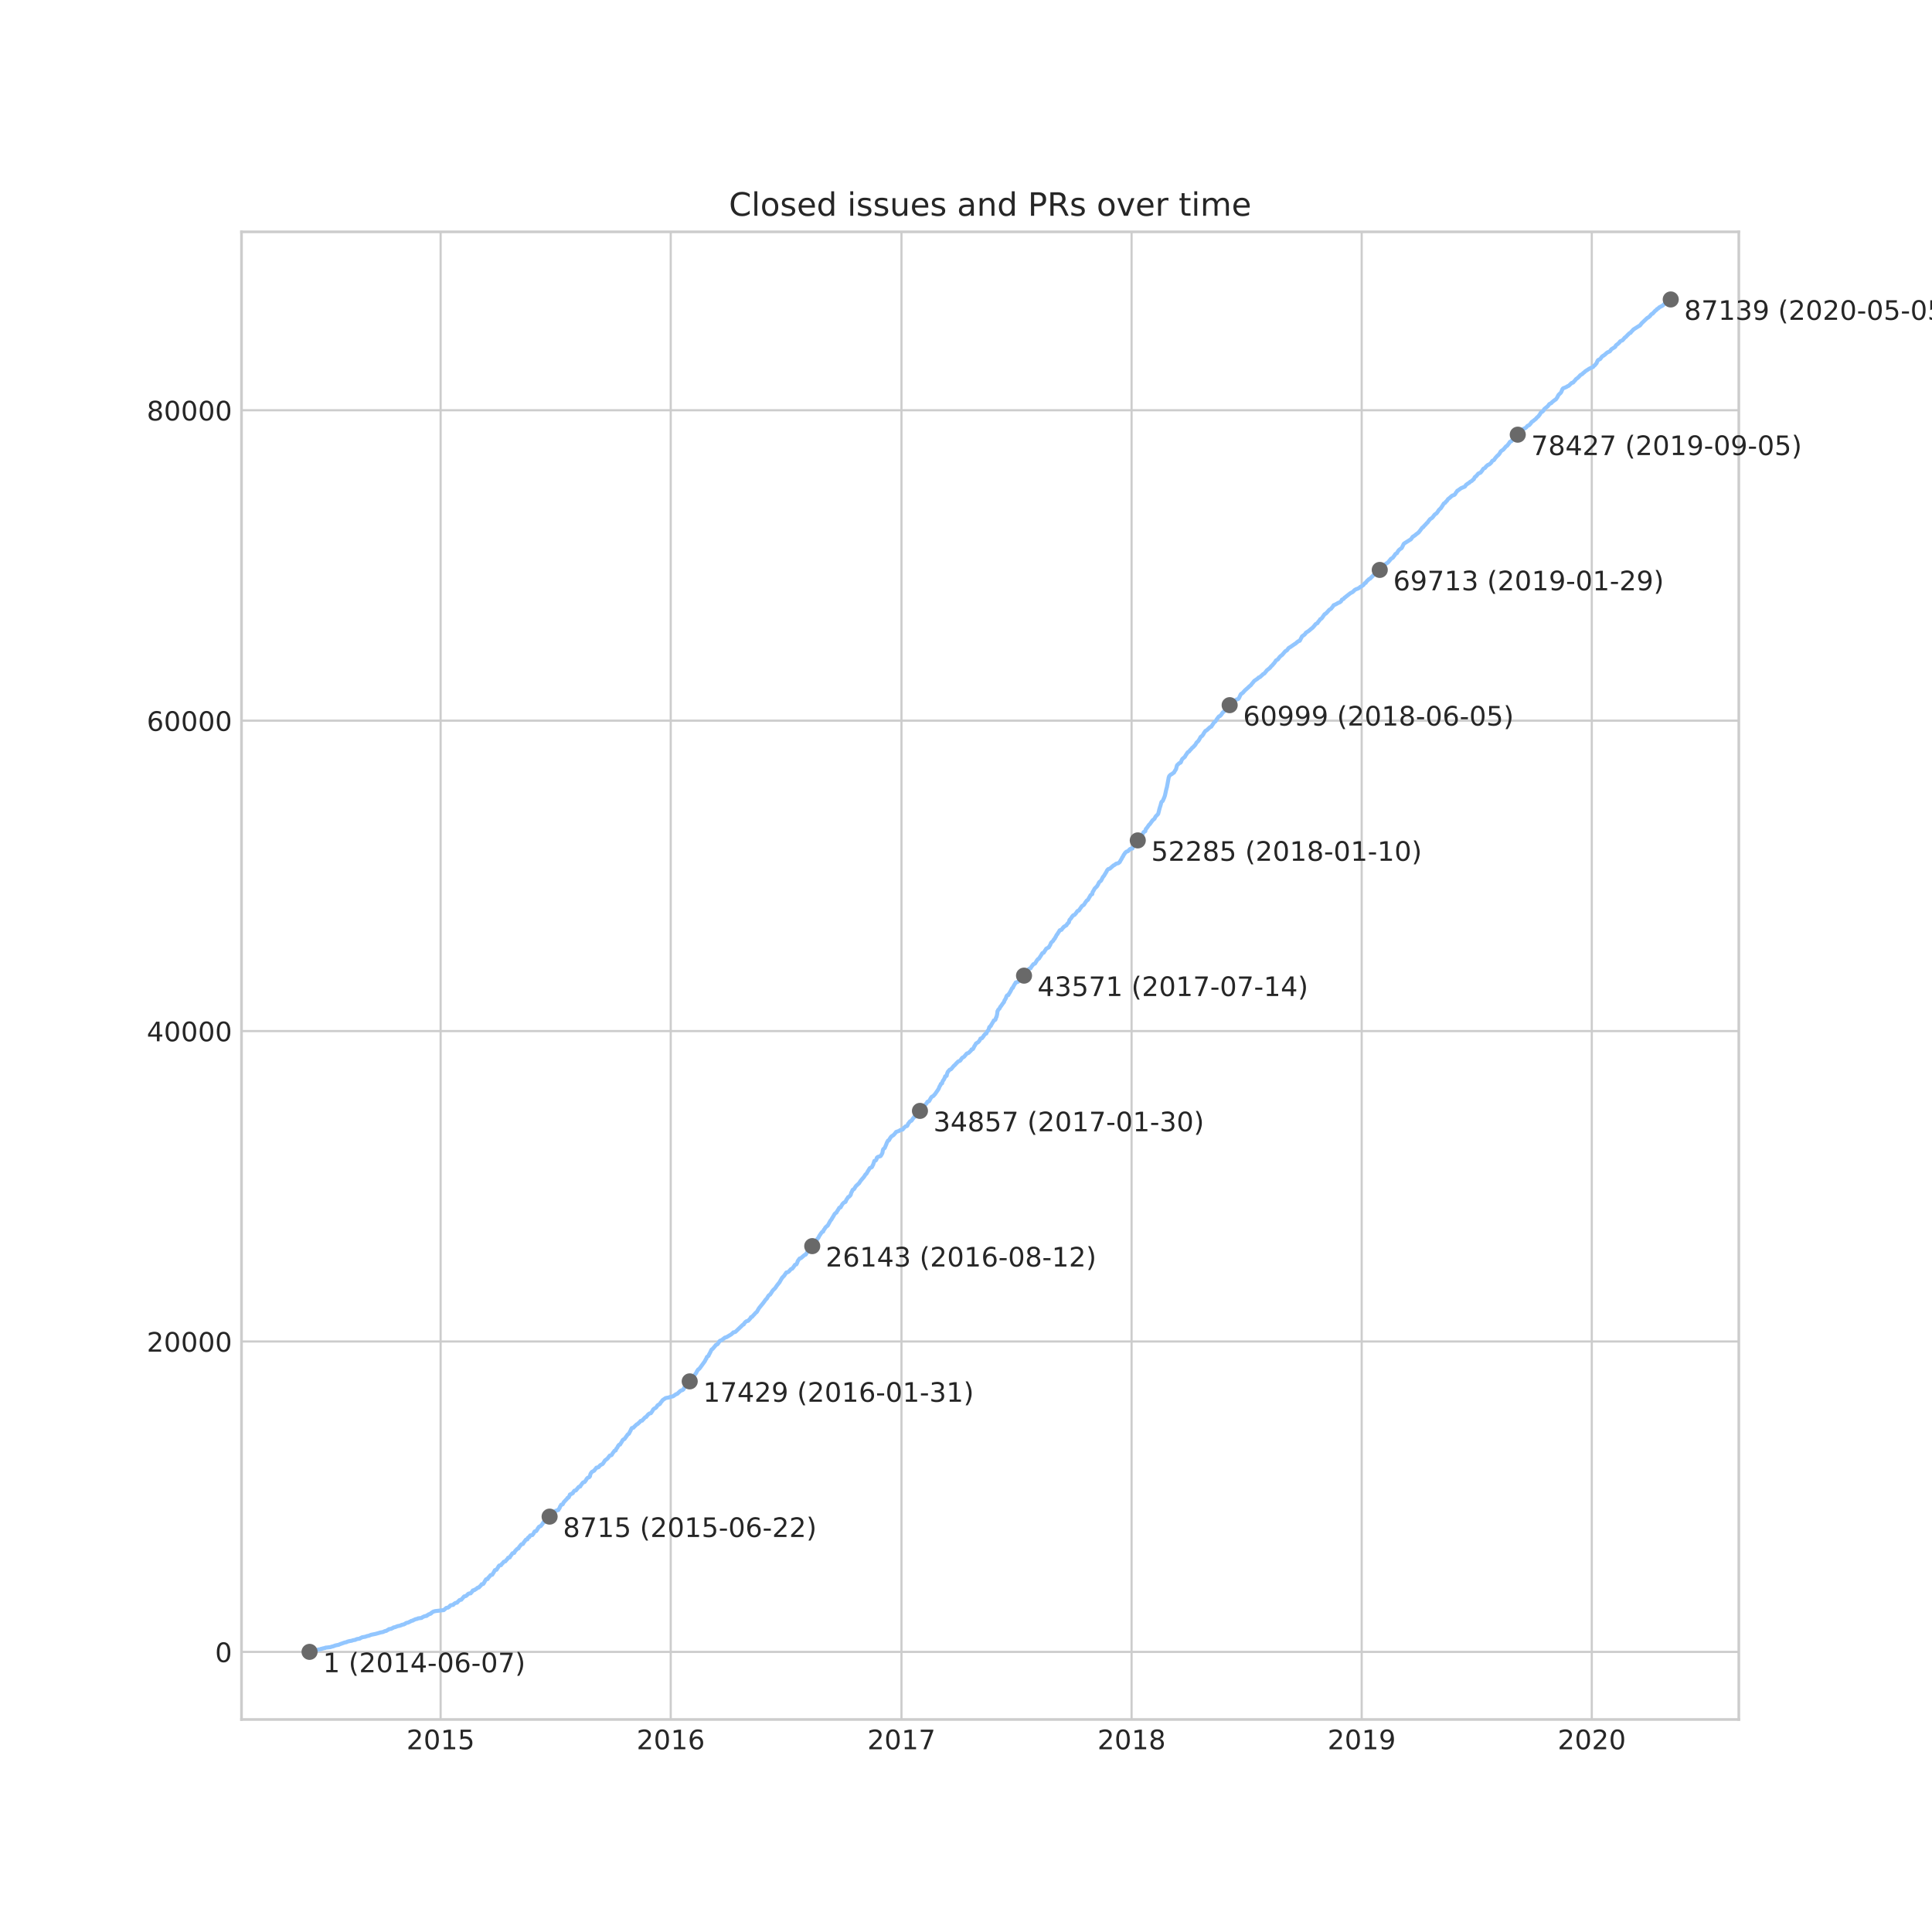 <?xml version="1.0" encoding="utf-8" standalone="no"?>
<!DOCTYPE svg PUBLIC "-//W3C//DTD SVG 1.1//EN"
  "http://www.w3.org/Graphics/SVG/1.1/DTD/svg11.dtd">
<!-- Created with matplotlib (https://matplotlib.org/) -->
<svg height="720pt" version="1.1" viewBox="0 0 720 720" width="720pt" xmlns="http://www.w3.org/2000/svg" xmlns:xlink="http://www.w3.org/1999/xlink">
 <defs>
  <style type="text/css">
*{stroke-linecap:butt;stroke-linejoin:round;}
  </style>
 </defs>
 <g id="figure_1">
  <g id="patch_1">
   <path d="M 0 720 
L 720 720 
L 720 0 
L 0 0 
z
" style="fill:#ffffff;"/>
  </g>
  <g id="axes_1">
   <g id="patch_2">
    <path d="M 90 640.8 
L 648 640.8 
L 648 86.4 
L 90 86.4 
z
" style="fill:#ffffff;"/>
   </g>
   <g id="matplotlib.axis_1">
    <g id="xtick_1">
     <g id="line2d_1">
      <path clip-path="url(#p369d63b153)" d="M 164.205 640.8 
L 164.205 86.4 
" style="fill:none;stroke:#cccccc;stroke-linecap:round;stroke-width:0.8;"/>
     </g>
     <g id="line2d_2"/>
     <g id="text_1">
      <!-- 2015 -->
      <defs>
       <path d="M 19.188 8.297 
L 53.609 8.297 
L 53.609 0 
L 7.328 0 
L 7.328 8.297 
Q 12.938 14.109 22.625 23.891 
Q 32.328 33.688 34.812 36.531 
Q 39.547 41.844 41.422 45.531 
Q 43.312 49.219 43.312 52.781 
Q 43.312 58.594 39.234 62.25 
Q 35.156 65.922 28.609 65.922 
Q 23.969 65.922 18.812 64.312 
Q 13.672 62.703 7.812 59.422 
L 7.812 69.391 
Q 13.766 71.781 18.938 73 
Q 24.125 74.219 28.422 74.219 
Q 39.75 74.219 46.484 68.547 
Q 53.219 62.891 53.219 53.422 
Q 53.219 48.922 51.531 44.891 
Q 49.859 40.875 45.406 35.406 
Q 44.188 33.984 37.641 27.219 
Q 31.109 20.453 19.188 8.297 
z
" id="DejaVuSans-50"/>
       <path d="M 31.781 66.406 
Q 24.172 66.406 20.328 58.906 
Q 16.5 51.422 16.5 36.375 
Q 16.5 21.391 20.328 13.891 
Q 24.172 6.391 31.781 6.391 
Q 39.453 6.391 43.281 13.891 
Q 47.125 21.391 47.125 36.375 
Q 47.125 51.422 43.281 58.906 
Q 39.453 66.406 31.781 66.406 
z
M 31.781 74.219 
Q 44.047 74.219 50.516 64.516 
Q 56.984 54.828 56.984 36.375 
Q 56.984 17.969 50.516 8.266 
Q 44.047 -1.422 31.781 -1.422 
Q 19.531 -1.422 13.062 8.266 
Q 6.594 17.969 6.594 36.375 
Q 6.594 54.828 13.062 64.516 
Q 19.531 74.219 31.781 74.219 
z
" id="DejaVuSans-48"/>
       <path d="M 12.406 8.297 
L 28.516 8.297 
L 28.516 63.922 
L 10.984 60.406 
L 10.984 69.391 
L 28.422 72.906 
L 38.281 72.906 
L 38.281 8.297 
L 54.391 8.297 
L 54.391 0 
L 12.406 0 
z
" id="DejaVuSans-49"/>
       <path d="M 10.797 72.906 
L 49.516 72.906 
L 49.516 64.594 
L 19.828 64.594 
L 19.828 46.734 
Q 21.969 47.469 24.109 47.828 
Q 26.266 48.188 28.422 48.188 
Q 40.625 48.188 47.75 41.5 
Q 54.891 34.812 54.891 23.391 
Q 54.891 11.625 47.562 5.094 
Q 40.234 -1.422 26.906 -1.422 
Q 22.312 -1.422 17.547 -0.641 
Q 12.797 0.141 7.719 1.703 
L 7.719 11.625 
Q 12.109 9.234 16.797 8.062 
Q 21.484 6.891 26.703 6.891 
Q 35.156 6.891 40.078 11.328 
Q 45.016 15.766 45.016 23.391 
Q 45.016 31 40.078 35.438 
Q 35.156 39.891 26.703 39.891 
Q 22.75 39.891 18.812 39.016 
Q 14.891 38.141 10.797 36.281 
z
" id="DejaVuSans-53"/>
      </defs>
      <g style="fill:#262626;" transform="translate(151.48 651.898)scale(0.1 -0.1)">
       <use xlink:href="#DejaVuSans-50"/>
       <use x="63.623" xlink:href="#DejaVuSans-48"/>
       <use x="127.246" xlink:href="#DejaVuSans-49"/>
       <use x="190.869" xlink:href="#DejaVuSans-53"/>
      </g>
     </g>
    </g>
    <g id="xtick_2">
     <g id="line2d_3">
      <path clip-path="url(#p369d63b153)" d="M 249.96 640.8 
L 249.96 86.4 
" style="fill:none;stroke:#cccccc;stroke-linecap:round;stroke-width:0.8;"/>
     </g>
     <g id="line2d_4"/>
     <g id="text_2">
      <!-- 2016 -->
      <defs>
       <path d="M 33.016 40.375 
Q 26.375 40.375 22.484 35.828 
Q 18.609 31.297 18.609 23.391 
Q 18.609 15.531 22.484 10.953 
Q 26.375 6.391 33.016 6.391 
Q 39.656 6.391 43.531 10.953 
Q 47.406 15.531 47.406 23.391 
Q 47.406 31.297 43.531 35.828 
Q 39.656 40.375 33.016 40.375 
z
M 52.594 71.297 
L 52.594 62.312 
Q 48.875 64.062 45.094 64.984 
Q 41.312 65.922 37.594 65.922 
Q 27.828 65.922 22.672 59.328 
Q 17.531 52.734 16.797 39.406 
Q 19.672 43.656 24.016 45.922 
Q 28.375 48.188 33.594 48.188 
Q 44.578 48.188 50.953 41.516 
Q 57.328 34.859 57.328 23.391 
Q 57.328 12.156 50.688 5.359 
Q 44.047 -1.422 33.016 -1.422 
Q 20.359 -1.422 13.672 8.266 
Q 6.984 17.969 6.984 36.375 
Q 6.984 53.656 15.188 63.938 
Q 23.391 74.219 37.203 74.219 
Q 40.922 74.219 44.703 73.484 
Q 48.484 72.75 52.594 71.297 
z
" id="DejaVuSans-54"/>
      </defs>
      <g style="fill:#262626;" transform="translate(237.235 651.898)scale(0.1 -0.1)">
       <use xlink:href="#DejaVuSans-50"/>
       <use x="63.623" xlink:href="#DejaVuSans-48"/>
       <use x="127.246" xlink:href="#DejaVuSans-49"/>
       <use x="190.869" xlink:href="#DejaVuSans-54"/>
      </g>
     </g>
    </g>
    <g id="xtick_3">
     <g id="line2d_5">
      <path clip-path="url(#p369d63b153)" d="M 335.95 640.8 
L 335.95 86.4 
" style="fill:none;stroke:#cccccc;stroke-linecap:round;stroke-width:0.8;"/>
     </g>
     <g id="line2d_6"/>
     <g id="text_3">
      <!-- 2017 -->
      <defs>
       <path d="M 8.203 72.906 
L 55.078 72.906 
L 55.078 68.703 
L 28.609 0 
L 18.312 0 
L 43.219 64.594 
L 8.203 64.594 
z
" id="DejaVuSans-55"/>
      </defs>
      <g style="fill:#262626;" transform="translate(323.225 651.898)scale(0.1 -0.1)">
       <use xlink:href="#DejaVuSans-50"/>
       <use x="63.623" xlink:href="#DejaVuSans-48"/>
       <use x="127.246" xlink:href="#DejaVuSans-49"/>
       <use x="190.869" xlink:href="#DejaVuSans-55"/>
      </g>
     </g>
    </g>
    <g id="xtick_4">
     <g id="line2d_7">
      <path clip-path="url(#p369d63b153)" d="M 421.705 640.8 
L 421.705 86.4 
" style="fill:none;stroke:#cccccc;stroke-linecap:round;stroke-width:0.8;"/>
     </g>
     <g id="line2d_8"/>
     <g id="text_4">
      <!-- 2018 -->
      <defs>
       <path d="M 31.781 34.625 
Q 24.75 34.625 20.719 30.859 
Q 16.703 27.094 16.703 20.516 
Q 16.703 13.922 20.719 10.156 
Q 24.75 6.391 31.781 6.391 
Q 38.812 6.391 42.859 10.172 
Q 46.922 13.969 46.922 20.516 
Q 46.922 27.094 42.891 30.859 
Q 38.875 34.625 31.781 34.625 
z
M 21.922 38.812 
Q 15.578 40.375 12.031 44.719 
Q 8.5 49.078 8.5 55.328 
Q 8.5 64.062 14.719 69.141 
Q 20.953 74.219 31.781 74.219 
Q 42.672 74.219 48.875 69.141 
Q 55.078 64.062 55.078 55.328 
Q 55.078 49.078 51.531 44.719 
Q 48 40.375 41.703 38.812 
Q 48.828 37.156 52.797 32.312 
Q 56.781 27.484 56.781 20.516 
Q 56.781 9.906 50.312 4.234 
Q 43.844 -1.422 31.781 -1.422 
Q 19.734 -1.422 13.25 4.234 
Q 6.781 9.906 6.781 20.516 
Q 6.781 27.484 10.781 32.312 
Q 14.797 37.156 21.922 38.812 
z
M 18.312 54.391 
Q 18.312 48.734 21.844 45.562 
Q 25.391 42.391 31.781 42.391 
Q 38.141 42.391 41.719 45.562 
Q 45.312 48.734 45.312 54.391 
Q 45.312 60.062 41.719 63.234 
Q 38.141 66.406 31.781 66.406 
Q 25.391 66.406 21.844 63.234 
Q 18.312 60.062 18.312 54.391 
z
" id="DejaVuSans-56"/>
      </defs>
      <g style="fill:#262626;" transform="translate(408.98 651.898)scale(0.1 -0.1)">
       <use xlink:href="#DejaVuSans-50"/>
       <use x="63.623" xlink:href="#DejaVuSans-48"/>
       <use x="127.246" xlink:href="#DejaVuSans-49"/>
       <use x="190.869" xlink:href="#DejaVuSans-56"/>
      </g>
     </g>
    </g>
    <g id="xtick_5">
     <g id="line2d_9">
      <path clip-path="url(#p369d63b153)" d="M 507.46 640.8 
L 507.46 86.4 
" style="fill:none;stroke:#cccccc;stroke-linecap:round;stroke-width:0.8;"/>
     </g>
     <g id="line2d_10"/>
     <g id="text_5">
      <!-- 2019 -->
      <defs>
       <path d="M 10.984 1.516 
L 10.984 10.5 
Q 14.703 8.734 18.5 7.812 
Q 22.312 6.891 25.984 6.891 
Q 35.75 6.891 40.891 13.453 
Q 46.047 20.016 46.781 33.406 
Q 43.953 29.203 39.594 26.953 
Q 35.25 24.703 29.984 24.703 
Q 19.047 24.703 12.672 31.312 
Q 6.297 37.938 6.297 49.422 
Q 6.297 60.641 12.938 67.422 
Q 19.578 74.219 30.609 74.219 
Q 43.266 74.219 49.922 64.516 
Q 56.594 54.828 56.594 36.375 
Q 56.594 19.141 48.406 8.859 
Q 40.234 -1.422 26.422 -1.422 
Q 22.703 -1.422 18.891 -0.688 
Q 15.094 0.047 10.984 1.516 
z
M 30.609 32.422 
Q 37.25 32.422 41.125 36.953 
Q 45.016 41.5 45.016 49.422 
Q 45.016 57.281 41.125 61.844 
Q 37.25 66.406 30.609 66.406 
Q 23.969 66.406 20.094 61.844 
Q 16.219 57.281 16.219 49.422 
Q 16.219 41.5 20.094 36.953 
Q 23.969 32.422 30.609 32.422 
z
" id="DejaVuSans-57"/>
      </defs>
      <g style="fill:#262626;" transform="translate(494.735 651.898)scale(0.1 -0.1)">
       <use xlink:href="#DejaVuSans-50"/>
       <use x="63.623" xlink:href="#DejaVuSans-48"/>
       <use x="127.246" xlink:href="#DejaVuSans-49"/>
       <use x="190.869" xlink:href="#DejaVuSans-57"/>
      </g>
     </g>
    </g>
    <g id="xtick_6">
     <g id="line2d_11">
      <path clip-path="url(#p369d63b153)" d="M 593.214 640.8 
L 593.214 86.4 
" style="fill:none;stroke:#cccccc;stroke-linecap:round;stroke-width:0.8;"/>
     </g>
     <g id="line2d_12"/>
     <g id="text_6">
      <!-- 2020 -->
      <g style="fill:#262626;" transform="translate(580.489 651.898)scale(0.1 -0.1)">
       <use xlink:href="#DejaVuSans-50"/>
       <use x="63.623" xlink:href="#DejaVuSans-48"/>
       <use x="127.246" xlink:href="#DejaVuSans-50"/>
       <use x="190.869" xlink:href="#DejaVuSans-48"/>
      </g>
     </g>
    </g>
   </g>
   <g id="matplotlib.axis_2">
    <g id="ytick_1">
     <g id="line2d_13">
      <path clip-path="url(#p369d63b153)" d="M 90 615.606 
L 648 615.606 
" style="fill:none;stroke:#cccccc;stroke-linecap:round;stroke-width:0.8;"/>
     </g>
     <g id="line2d_14"/>
     <g id="text_7">
      <!-- 0 -->
      <g style="fill:#262626;" transform="translate(80.138 619.405)scale(0.1 -0.1)">
       <use xlink:href="#DejaVuSans-48"/>
      </g>
     </g>
    </g>
    <g id="ytick_2">
     <g id="line2d_15">
      <path clip-path="url(#p369d63b153)" d="M 90 499.927 
L 648 499.927 
" style="fill:none;stroke:#cccccc;stroke-linecap:round;stroke-width:0.8;"/>
     </g>
     <g id="line2d_16"/>
     <g id="text_8">
      <!-- 20000 -->
      <g style="fill:#262626;" transform="translate(54.688 503.726)scale(0.1 -0.1)">
       <use xlink:href="#DejaVuSans-50"/>
       <use x="63.623" xlink:href="#DejaVuSans-48"/>
       <use x="127.246" xlink:href="#DejaVuSans-48"/>
       <use x="190.869" xlink:href="#DejaVuSans-48"/>
       <use x="254.492" xlink:href="#DejaVuSans-48"/>
      </g>
     </g>
    </g>
    <g id="ytick_3">
     <g id="line2d_17">
      <path clip-path="url(#p369d63b153)" d="M 90 384.249 
L 648 384.249 
" style="fill:none;stroke:#cccccc;stroke-linecap:round;stroke-width:0.8;"/>
     </g>
     <g id="line2d_18"/>
     <g id="text_9">
      <!-- 40000 -->
      <defs>
       <path d="M 37.797 64.312 
L 12.891 25.391 
L 37.797 25.391 
z
M 35.203 72.906 
L 47.609 72.906 
L 47.609 25.391 
L 58.016 25.391 
L 58.016 17.188 
L 47.609 17.188 
L 47.609 0 
L 37.797 0 
L 37.797 17.188 
L 4.891 17.188 
L 4.891 26.703 
z
" id="DejaVuSans-52"/>
      </defs>
      <g style="fill:#262626;" transform="translate(54.688 388.048)scale(0.1 -0.1)">
       <use xlink:href="#DejaVuSans-52"/>
       <use x="63.623" xlink:href="#DejaVuSans-48"/>
       <use x="127.246" xlink:href="#DejaVuSans-48"/>
       <use x="190.869" xlink:href="#DejaVuSans-48"/>
       <use x="254.492" xlink:href="#DejaVuSans-48"/>
      </g>
     </g>
    </g>
    <g id="ytick_4">
     <g id="line2d_19">
      <path clip-path="url(#p369d63b153)" d="M 90 268.57 
L 648 268.57 
" style="fill:none;stroke:#cccccc;stroke-linecap:round;stroke-width:0.8;"/>
     </g>
     <g id="line2d_20"/>
     <g id="text_10">
      <!-- 60000 -->
      <g style="fill:#262626;" transform="translate(54.688 272.369)scale(0.1 -0.1)">
       <use xlink:href="#DejaVuSans-54"/>
       <use x="63.623" xlink:href="#DejaVuSans-48"/>
       <use x="127.246" xlink:href="#DejaVuSans-48"/>
       <use x="190.869" xlink:href="#DejaVuSans-48"/>
       <use x="254.492" xlink:href="#DejaVuSans-48"/>
      </g>
     </g>
    </g>
    <g id="ytick_5">
     <g id="line2d_21">
      <path clip-path="url(#p369d63b153)" d="M 90 152.891 
L 648 152.891 
" style="fill:none;stroke:#cccccc;stroke-linecap:round;stroke-width:0.8;"/>
     </g>
     <g id="line2d_22"/>
     <g id="text_11">
      <!-- 80000 -->
      <g style="fill:#262626;" transform="translate(54.688 156.691)scale(0.1 -0.1)">
       <use xlink:href="#DejaVuSans-56"/>
       <use x="63.623" xlink:href="#DejaVuSans-48"/>
       <use x="127.246" xlink:href="#DejaVuSans-48"/>
       <use x="190.869" xlink:href="#DejaVuSans-48"/>
       <use x="254.492" xlink:href="#DejaVuSans-48"/>
      </g>
     </g>
    </g>
   </g>
   <g id="line2d_23">
    <path clip-path="url(#p369d63b153)" d="M 115.364 615.6 
L 116.711 615.288 
L 116.797 615.184 
L 117.502 615.045 
L 117.631 614.998 
L 118.555 614.756 
L 118.574 614.738 
L 119.507 614.605 
L 119.617 614.489 
L 120.251 614.356 
L 120.328 614.31 
L 121.161 614.16 
L 121.262 614.05 
L 123.082 613.842 
L 123.538 613.691 
L 123.614 613.651 
L 124.262 613.512 
L 124.338 613.466 
L 124.736 613.315 
L 124.743 613.298 
L 125.175 613.171 
L 125.497 613.107 
L 126.284 612.951 
L 126.389 612.882 
L 126.635 612.766 
L 126.738 612.725 
L 127.587 612.425 
L 127.613 612.413 
L 128.007 612.28 
L 128.044 612.251 
L 128.491 612.118 
L 128.498 612.101 
L 129.161 611.985 
L 129.441 611.783 
L 130.088 611.65 
L 130.136 611.598 
L 131.044 611.464 
L 131.555 611.268 
L 132.427 611.129 
L 132.588 611.008 
L 132.996 610.846 
L 133.007 610.828 
L 134.081 610.666 
L 134.183 610.58 
L 134.362 610.458 
L 134.427 610.418 
L 134.761 610.29 
L 134.901 610.175 
L 136.226 609.949 
L 136.313 609.897 
L 136.689 609.764 
L 136.768 609.724 
L 137.461 609.585 
L 138.301 609.238 
L 139.938 608.908 
L 141.608 608.445 
L 141.656 608.393 
L 142.507 608.249 
L 142.736 608.197 
L 143.28 607.948 
L 143.327 607.902 
L 144.003 607.774 
L 144.285 607.537 
L 144.632 607.41 
L 144.934 607.138 
L 145.818 606.999 
L 145.879 606.93 
L 146.104 606.814 
L 146.171 606.791 
L 146.512 606.664 
L 146.649 606.502 
L 147.27 606.386 
L 148.16 606.022 
L 149.129 605.825 
L 149.197 605.773 
L 149.599 605.646 
L 149.686 605.536 
L 150.506 605.374 
L 150.592 605.276 
L 150.993 605.148 
L 151.087 605.015 
L 151.292 604.894 
L 151.534 604.79 
L 152.225 604.657 
L 152.282 604.605 
L 152.473 604.483 
L 152.906 604.298 
L 153 604.24 
L 153.17 604.125 
L 153.214 604.078 
L 153.823 603.951 
L 153.93 603.824 
L 154.331 603.685 
L 154.371 603.65 
L 154.588 603.535 
L 154.704 603.5 
L 154.84 603.425 
L 155.479 603.309 
L 155.757 603.124 
L 157.102 602.956 
L 157.172 602.875 
L 157.399 602.737 
L 157.46 602.667 
L 157.787 602.534 
L 158.163 602.343 
L 158.995 602.199 
L 159.055 602.031 
L 159.437 601.904 
L 159.55 601.742 
L 159.767 601.62 
L 160.448 601.4 
L 160.47 601.372 
L 160.678 601.25 
L 160.697 601.088 
L 160.973 600.967 
L 161.159 600.793 
L 161.555 600.573 
L 162.09 600.458 
L 162.133 600.417 
L 163.915 600.221 
L 164.124 600.168 
L 165.364 600.047 
L 165.435 599.96 
L 165.614 599.845 
L 166.126 599.376 
L 166.319 599.26 
L 166.339 599.214 
L 167.005 599.098 
L 167.086 599.006 
L 167.275 598.89 
L 167.332 598.873 
L 167.472 598.751 
L 167.752 598.364 
L 167.95 598.248 
L 167.983 598.219 
L 168.881 598.098 
L 169.149 597.757 
L 169.352 597.641 
L 169.691 597.386 
L 170.365 597.265 
L 170.377 597.196 
L 170.516 597.08 
L 170.61 596.918 
L 170.747 596.802 
L 171.106 596.455 
L 171.226 596.334 
L 171.265 596.287 
L 171.913 596.166 
L 172.015 595.998 
L 172.161 595.883 
L 172.274 595.721 
L 172.41 595.593 
L 172.967 594.94 
L 173.591 594.813 
L 173.828 594.633 
L 173.892 594.599 
L 174.047 594.483 
L 174.12 594.332 
L 174.266 594.217 
L 174.377 594.107 
L 174.508 593.985 
L 174.634 593.893 
L 175.423 593.777 
L 175.53 593.546 
L 175.703 593.424 
L 175.783 593.32 
L 175.911 593.205 
L 176.035 593.037 
L 176.198 592.707 
L 176.838 592.568 
L 176.912 592.418 
L 177.253 592.297 
L 177.579 592.071 
L 177.681 591.967 
L 177.832 591.834 
L 177.92 591.741 
L 178.487 591.597 
L 178.59 591.423 
L 178.771 591.244 
L 178.846 591.215 
L 178.955 591.099 
L 179.161 590.868 
L 179.382 590.637 
L 179.487 590.411 
L 179.669 590.388 
L 180.129 590.266 
L 180.228 590.076 
L 180.344 589.96 
L 180.466 589.665 
L 180.584 589.543 
L 180.688 589.237 
L 180.823 589.092 
L 181.124 588.566 
L 181.754 588.444 
L 181.828 588.144 
L 181.998 588.022 
L 182.074 587.849 
L 182.248 587.733 
L 182.75 587.097 
L 182.812 587.004 
L 183.43 586.871 
L 183.513 586.703 
L 183.627 586.588 
L 183.752 586.316 
L 183.884 586.16 
L 184.033 585.9 
L 184.116 585.766 
L 184.271 585.419 
L 184.369 585.298 
L 184.423 585.153 
L 184.554 585.119 
L 185.044 584.997 
L 185.441 584.344 
L 185.559 584.205 
L 185.849 583.644 
L 186.03 583.517 
L 186.066 583.424 
L 186.724 583.291 
L 187 582.834 
L 187.196 582.713 
L 187.766 582.007 
L 188.34 581.868 
L 188.413 581.695 
L 188.59 581.567 
L 188.715 581.394 
L 188.849 581.243 
L 189.253 580.815 
L 189.336 580.573 
L 189.365 580.526 
L 189.994 580.393 
L 190.136 580.035 
L 190.247 579.902 
L 190.309 579.774 
L 190.451 579.659 
L 190.611 579.416 
L 190.717 579.277 
L 190.823 579.086 
L 190.93 578.953 
L 191.04 578.832 
L 191.623 578.716 
L 191.881 578.224 
L 191.926 578.091 
L 192.233 577.779 
L 192.339 577.657 
L 192.823 577.172 
L 193.232 577.044 
L 193.339 576.72 
L 193.533 576.506 
L 193.66 576.292 
L 193.777 576.171 
L 193.893 576.038 
L 194.112 575.726 
L 194.244 575.604 
L 194.305 575.529 
L 194.888 575.39 
L 195.195 574.8 
L 195.416 574.563 
L 195.554 574.407 
L 195.645 574.262 
L 195.713 574.1 
L 195.865 573.979 
L 195.965 573.794 
L 196.545 573.667 
L 196.657 573.227 
L 196.86 572.984 
L 196.862 572.978 
L 197.256 572.851 
L 197.368 572.527 
L 197.53 572.354 
L 197.615 572.203 
L 198.424 572.07 
L 198.515 571.902 
L 198.617 571.816 
L 198.714 571.659 
L 198.828 571.503 
L 198.949 571.359 
L 198.962 571.185 
L 199.078 570.994 
L 199.191 570.809 
L 199.276 570.722 
L 199.853 570.578 
L 199.954 570.352 
L 200.101 570.225 
L 200.17 570.075 
L 200.271 569.947 
L 200.34 569.809 
L 200.438 569.577 
L 200.573 569.444 
L 200.683 569.248 
L 200.808 569.074 
L 200.932 568.947 
L 201.514 568.727 
L 201.762 568.386 
L 201.926 568.241 
L 201.998 568.108 
L 202.108 567.964 
L 202.208 567.842 
L 202.312 567.628 
L 202.47 567.483 
L 202.547 567.235 
L 203.14 567.108 
L 203.275 566.894 
L 203.41 566.772 
L 203.56 566.546 
L 203.642 566.408 
L 203.886 566.014 
L 204.008 565.789 
L 204.094 565.633 
L 204.196 565.419 
L 205.041 565.083 
L 205.206 564.921 
L 205.283 564.8 
L 205.433 564.615 
L 205.497 564.487 
L 205.623 564.366 
L 205.781 564.175 
L 206.001 564.083 
L 206.437 563.961 
L 206.552 563.741 
L 206.78 563.423 
L 206.963 563.088 
L 208.087 562.735 
L 208.156 562.463 
L 208.338 562.336 
L 208.437 562.133 
L 208.56 561.989 
L 208.602 561.798 
L 208.702 561.486 
L 208.818 561.347 
L 208.923 561.156 
L 209.034 561.04 
L 209.121 560.786 
L 209.717 560.606 
L 209.869 560.277 
L 209.977 560.097 
L 210.086 559.843 
L 210.228 559.693 
L 211.256 558.611 
L 211.394 558.478 
L 211.502 558.218 
L 211.889 558.079 
L 212.001 557.928 
L 212.135 557.605 
L 212.236 557.419 
L 212.299 557.281 
L 212.387 556.963 
L 213.048 556.714 
L 213.126 556.598 
L 213.472 556.465 
L 213.598 556.159 
L 214.063 555.534 
L 214.657 555.418 
L 214.762 555.187 
L 214.952 555.048 
L 215.055 554.88 
L 215.17 554.759 
L 215.286 554.603 
L 215.407 554.447 
L 215.564 554.279 
L 215.713 554.111 
L 215.717 554.105 
L 216.254 553.972 
L 216.375 553.619 
L 216.531 553.475 
L 216.653 553.307 
L 216.759 553.151 
L 216.862 552.977 
L 216.993 552.844 
L 217.11 552.671 
L 217.297 552.48 
L 217.354 552.428 
L 217.859 552.312 
L 217.959 552.179 
L 218.07 552.023 
L 218.192 551.838 
L 218.299 551.751 
L 218.457 551.462 
L 218.567 551.242 
L 218.699 551.092 
L 218.853 550.843 
L 219.265 550.623 
L 219.59 550.502 
L 219.696 550.323 
L 219.859 550.161 
L 219.976 549.548 
L 220.144 549.143 
L 220.571 548.535 
L 221.464 548.055 
L 221.575 547.853 
L 221.787 547.569 
L 221.996 547.367 
L 222.139 547.188 
L 222.194 547.055 
L 222.272 546.951 
L 223.016 546.806 
L 223.172 546.644 
L 223.281 546.528 
L 223.401 546.361 
L 223.522 546.239 
L 223.669 546.054 
L 224.245 545.742 
L 224.546 545.614 
L 224.827 545.267 
L 224.947 545.059 
L 225.058 544.891 
L 225.463 544.249 
L 225.813 544.007 
L 226.411 543.544 
L 227.135 542.584 
L 227.246 542.439 
L 227.854 542.306 
L 228.037 542.127 
L 228.153 541.872 
L 228.305 541.606 
L 228.406 541.45 
L 228.583 541.248 
L 229.011 540.658 
L 229.458 540.525 
L 229.638 539.981 
L 229.756 539.842 
L 229.961 539.599 
L 230.068 539.437 
L 230.182 539.229 
L 230.294 538.969 
L 230.687 538.442 
L 231.113 538.327 
L 231.229 538.049 
L 231.385 537.835 
L 231.589 537.505 
L 231.822 537.135 
L 231.938 536.904 
L 232.075 536.661 
L 232.344 536.447 
L 232.711 536.297 
L 233.957 534.567 
L 234.38 534.313 
L 234.48 534.035 
L 234.606 533.896 
L 234.674 533.723 
L 234.811 533.439 
L 234.916 533.289 
L 235.034 533.04 
L 235.098 532.901 
L 235.196 532.63 
L 235.322 532.485 
L 235.454 532.202 
L 236.085 532.045 
L 236.198 531.872 
L 237.284 530.831 
L 237.705 530.634 
L 237.815 530.507 
L 238.004 530.299 
L 238.197 530.166 
L 238.623 529.709 
L 238.71 529.547 
L 239.327 529.419 
L 239.405 529.304 
L 239.497 529.182 
L 239.598 529.049 
L 239.846 528.853 
L 239.936 528.731 
L 240.028 528.61 
L 240.411 528.199 
L 240.863 528.031 
L 240.941 527.858 
L 241.371 527.349 
L 241.486 527.181 
L 241.6 527.1 
L 241.888 526.863 
L 241.962 526.794 
L 242.562 526.649 
L 243.149 525.816 
L 243.394 525.319 
L 243.564 525.186 
L 243.66 525.035 
L 244.056 524.833 
L 244.166 524.804 
L 244.393 524.607 
L 244.564 524.486 
L 244.847 524.058 
L 244.967 523.855 
L 245.188 523.636 
L 245.945 523.202 
L 246.047 523.017 
L 246.1 522.86 
L 246.828 521.97 
L 246.885 521.843 
L 247.01 521.744 
L 247.92 521.125 
L 248.026 521.033 
L 248.527 520.923 
L 249.292 520.801 
L 249.608 520.645 
L 250.079 520.518 
L 250.812 520.373 
L 251.927 519.587 
L 252.39 519.454 
L 253.405 518.488 
L 253.686 518.268 
L 253.765 518.239 
L 254.16 518.095 
L 254.328 518.066 
L 254.669 517.8 
L 254.781 517.69 
L 254.842 517.545 
L 254.953 517.163 
L 255.081 517.03 
L 255.189 516.88 
L 255.722 516.735 
L 255.818 516.573 
L 255.92 516.394 
L 256.039 516.226 
L 256.138 516.082 
L 256.379 515.891 
L 256.559 515.486 
L 256.721 515.318 
L 256.836 515.098 
L 256.976 514.925 
L 257.052 514.792 
L 257.376 514.63 
L 257.46 514.468 
L 258.256 513.213 
L 258.364 513.045 
L 259.334 511.813 
L 259.464 511.593 
L 259.551 511.426 
L 259.868 510.824 
L 260.001 510.68 
L 260.13 510.413 
L 260.321 510.28 
L 260.579 510.124 
L 260.751 509.933 
L 262.679 507.279 
L 262.789 507.076 
L 262.865 506.885 
L 263.04 506.567 
L 263.252 506.301 
L 263.363 505.827 
L 263.605 505.567 
L 264.017 505.324 
L 264.132 505.063 
L 264.29 504.664 
L 264.4 504.531 
L 264.812 503.727 
L 264.918 503.502 
L 264.995 503.276 
L 265.193 502.941 
L 265.571 502.692 
L 266.605 501.495 
L 266.708 501.286 
L 267.354 500.963 
L 267.46 500.87 
L 267.556 500.725 
L 267.742 500.482 
L 268.04 499.973 
L 268.124 499.84 
L 268.297 499.707 
L 268.419 499.621 
L 268.971 499.418 
L 270.167 498.481 
L 270.775 498.313 
L 272.174 497.481 
L 272.465 497.319 
L 272.932 496.902 
L 273.178 496.694 
L 273.262 496.544 
L 273.902 496.411 
L 274.063 496.353 
L 276.824 493.715 
L 277.191 493.553 
L 277.293 493.229 
L 277.425 493.108 
L 277.834 492.639 
L 278.108 492.46 
L 278.214 492.368 
L 278.816 492.229 
L 279.77 491.159 
L 279.853 490.875 
L 280.32 490.713 
L 280.571 490.372 
L 280.708 490.274 
L 280.768 490.141 
L 280.893 490.054 
L 281.639 489.221 
L 281.805 489.1 
L 281.888 489.065 
L 282.011 488.932 
L 282.125 488.787 
L 282.301 488.458 
L 282.816 487.584 
L 282.967 487.382 
L 283.078 487.243 
L 284.461 485.554 
L 285.367 484.293 
L 285.764 483.958 
L 285.874 483.75 
L 286.188 483.206 
L 286.333 482.992 
L 286.527 482.737 
L 287.025 482.431 
L 287.141 482.188 
L 287.284 482.055 
L 287.399 481.847 
L 287.646 481.453 
L 287.757 481.245 
L 288.239 480.649 
L 288.696 480.268 
L 288.799 480.123 
L 288.934 479.95 
L 289.114 479.753 
L 289.183 479.597 
L 289.283 479.452 
L 289.393 479.29 
L 289.491 479.146 
L 289.604 478.989 
L 290.542 477.833 
L 290.662 477.578 
L 291.159 476.716 
L 291.28 476.572 
L 291.391 476.288 
L 292.251 475.398 
L 292.378 475.224 
L 292.471 475.068 
L 292.574 474.883 
L 292.692 474.761 
L 292.867 474.484 
L 292.954 474.333 
L 293.046 474.223 
L 293.717 474.061 
L 294.194 473.639 
L 294.302 473.466 
L 294.771 472.951 
L 295.241 472.789 
L 295.341 472.621 
L 295.516 472.459 
L 295.656 472.268 
L 295.751 472.101 
L 295.877 471.968 
L 296.211 471.424 
L 296.308 471.331 
L 296.779 471.193 
L 296.988 470.822 
L 297.107 470.58 
L 297.244 470.117 
L 297.368 469.874 
L 297.477 469.706 
L 297.996 469.006 
L 298.344 468.937 
L 298.542 468.815 
L 299.804 467.728 
L 300.255 467.555 
L 300.361 467.387 
L 300.662 466.936 
L 300.771 466.693 
L 301.287 465.814 
L 301.797 465.657 
L 301.946 465.495 
L 302.318 465.015 
L 303.101 463.94 
L 303.475 463.789 
L 303.858 463.246 
L 303.964 463.072 
L 304.065 462.904 
L 304.31 462.366 
L 304.399 462.199 
L 304.558 461.765 
L 304.713 461.603 
L 305.114 461.094 
L 305.179 460.851 
L 305.285 460.701 
L 305.425 460.429 
L 305.531 460.296 
L 305.629 460.168 
L 305.726 460.018 
L 305.844 459.804 
L 306.389 459.104 
L 306.755 458.977 
L 306.819 458.803 
L 307.062 458.242 
L 307.228 458.104 
L 307.36 457.907 
L 307.481 457.664 
L 307.592 457.491 
L 308.112 456.97 
L 308.365 456.849 
L 308.487 456.698 
L 308.576 456.542 
L 308.649 456.42 
L 309.301 455.212 
L 309.411 455.003 
L 309.519 454.882 
L 309.941 454.332 
L 310.051 454.095 
L 310.187 453.858 
L 310.29 453.743 
L 310.344 453.592 
L 310.488 453.401 
L 310.842 452.777 
L 310.974 452.534 
L 311.073 452.378 
L 311.308 452.164 
L 311.424 452.054 
L 311.705 451.909 
L 311.899 451.527 
L 312.05 451.279 
L 312.245 451.001 
L 312.358 450.816 
L 312.793 450.076 
L 313.279 449.942 
L 313.385 449.723 
L 313.494 449.503 
L 313.722 449.139 
L 313.926 448.757 
L 314.084 448.583 
L 314.593 448.092 
L 315.027 447.959 
L 315.22 447.693 
L 315.267 447.444 
L 315.368 447.236 
L 315.472 447.079 
L 315.578 446.889 
L 315.712 446.738 
L 315.845 446.513 
L 316.054 446.166 
L 316.125 446.108 
L 316.441 445.963 
L 316.752 445.639 
L 316.859 445.506 
L 316.991 445.35 
L 317.088 445.119 
L 317.14 444.853 
L 317.246 444.465 
L 317.453 444.124 
L 317.553 443.921 
L 317.588 443.8 
L 317.699 443.58 
L 317.828 443.372 
L 318.256 443.17 
L 318.447 442.886 
L 318.619 442.574 
L 318.942 442.088 
L 319.05 441.961 
L 320.198 440.908 
L 320.313 440.7 
L 320.464 440.445 
L 320.618 440.243 
L 320.741 440.035 
L 321.999 438.566 
L 322.098 438.386 
L 322.234 438.213 
L 322.51 437.733 
L 322.651 437.605 
L 322.886 437.443 
L 323.391 436.564 
L 323.47 436.42 
L 323.578 436.263 
L 323.83 435.876 
L 323.941 435.645 
L 324.107 435.419 
L 324.209 435.28 
L 324.393 435.211 
L 324.842 435.032 
L 325.026 434.794 
L 325.063 434.667 
L 325.183 434.378 
L 325.357 434.123 
L 325.857 432.637 
L 326.393 432.44 
L 326.523 432.215 
L 326.653 432.047 
L 326.76 431.48 
L 326.998 431.26 
L 327.129 431.162 
L 328.155 430.856 
L 328.247 430.722 
L 328.349 430.601 
L 328.446 430.387 
L 328.558 430.231 
L 328.725 429.93 
L 328.836 429.652 
L 328.885 429.485 
L 329.002 428.71 
L 329.065 428.559 
L 329.176 428.247 
L 329.675 427.854 
L 329.77 427.709 
L 329.883 427.408 
L 330.281 426.477 
L 330.389 426.182 
L 330.567 425.719 
L 330.678 425.563 
L 330.933 425.066 
L 331.342 424.875 
L 331.559 424.424 
L 331.704 424.198 
L 331.807 424.036 
L 331.936 423.851 
L 332.037 423.736 
L 332.187 423.533 
L 332.846 423.099 
L 333.063 422.955 
L 333.173 422.781 
L 333.486 422.475 
L 333.952 421.844 
L 335.021 421.468 
L 335.275 421.3 
L 335.501 421.15 
L 335.592 421.115 
L 336.329 420.977 
L 336.728 420.549 
L 336.831 420.416 
L 336.913 420.254 
L 337.263 419.976 
L 337.37 419.831 
L 337.457 419.785 
L 338.019 419.635 
L 338.275 419.27 
L 338.384 418.894 
L 339.158 417.882 
L 339.656 417.68 
L 339.755 417.547 
L 339.86 417.408 
L 339.945 417.258 
L 340.089 417.084 
L 340.152 416.945 
L 340.522 416.523 
L 340.606 416.407 
L 340.671 416.228 
L 341.264 416.054 
L 341.593 415.574 
L 341.698 415.43 
L 341.791 415.297 
L 341.887 414.892 
L 342.019 414.77 
L 342.1 414.603 
L 342.242 414.464 
L 342.365 414.319 
L 342.503 414.279 
L 342.842 414.001 
L 342.953 413.885 
L 343.03 413.747 
L 343.135 413.556 
L 343.314 413.284 
L 343.421 413.162 
L 343.53 412.96 
L 343.717 412.659 
L 343.856 412.486 
L 343.96 412.387 
L 344.442 412.208 
L 344.575 412.127 
L 344.647 411.988 
L 345.086 411.393 
L 345.364 411.092 
L 345.473 410.889 
L 345.582 410.67 
L 345.683 410.56 
L 346.198 410.398 
L 346.324 410.213 
L 346.461 409.993 
L 346.529 409.86 
L 346.879 409.224 
L 346.99 409.085 
L 347.101 408.894 
L 347.244 408.749 
L 347.699 408.506 
L 347.802 408.46 
L 348.034 408.229 
L 348.139 408.049 
L 348.405 407.818 
L 349.627 406.048 
L 349.732 405.875 
L 349.859 405.649 
L 350.069 405.059 
L 350.174 404.886 
L 350.279 404.672 
L 350.496 404.382 
L 350.598 403.966 
L 351.097 403.712 
L 351.143 403.388 
L 351.24 403.07 
L 351.365 402.919 
L 351.474 402.653 
L 351.73 402.358 
L 351.853 402.086 
L 351.917 401.947 
L 352.023 401.728 
L 352.117 401.583 
L 352.243 401.115 
L 352.414 401.063 
L 352.774 400.941 
L 352.832 400.762 
L 352.939 400.126 
L 353.019 399.998 
L 353.162 399.576 
L 353.386 399.229 
L 353.497 399.142 
L 353.777 398.841 
L 353.924 398.645 
L 354.444 398.448 
L 355.47 397.199 
L 355.558 397.158 
L 355.688 397.037 
L 355.991 396.753 
L 356.114 396.615 
L 356.175 396.493 
L 356.33 396.366 
L 356.693 395.984 
L 356.925 395.759 
L 357.035 395.631 
L 357.232 395.516 
L 357.74 395.342 
L 357.999 395.065 
L 358.142 394.816 
L 358.507 394.318 
L 358.687 394.151 
L 359.113 393.942 
L 359.419 393.688 
L 359.519 393.526 
L 359.633 393.399 
L 360.211 392.716 
L 360.321 392.595 
L 360.816 392.444 
L 361.076 392.323 
L 361.172 392.19 
L 361.331 392.016 
L 361.434 391.895 
L 361.708 391.681 
L 361.843 391.513 
L 361.978 391.357 
L 362.056 391.103 
L 362.536 390.97 
L 362.755 390.669 
L 363.125 389.888 
L 363.238 389.714 
L 363.341 389.605 
L 363.404 389.466 
L 363.509 389.286 
L 363.605 389.124 
L 363.705 388.899 
L 364.586 388.349 
L 364.954 387.91 
L 365.056 387.754 
L 365.175 387.528 
L 365.29 387.349 
L 365.399 387.048 
L 365.976 386.886 
L 366.082 386.655 
L 366.291 386.47 
L 366.399 386.348 
L 366.537 386.157 
L 366.643 385.909 
L 366.806 385.741 
L 367.209 385.284 
L 367.578 385.162 
L 367.688 384.85 
L 367.964 384.301 
L 368.108 384.139 
L 368.369 383.85 
L 368.696 382.762 
L 368.943 382.623 
L 369.008 382.473 
L 369.235 382.351 
L 369.416 381.912 
L 369.519 381.779 
L 369.96 381.033 
L 370.209 380.639 
L 370.358 380.287 
L 370.831 380.119 
L 371.016 379.882 
L 371.142 379.338 
L 371.253 379.141 
L 371.362 379.008 
L 371.416 378.76 
L 371.6 378.002 
L 371.727 376.868 
L 371.845 376.741 
L 371.942 376.446 
L 372.045 376.296 
L 372.544 375.781 
L 372.784 375.197 
L 372.981 375.035 
L 373.859 373.78 
L 374.004 373.658 
L 374.109 373.485 
L 374.213 373.305 
L 374.324 372.872 
L 374.478 372.658 
L 374.58 372.478 
L 374.675 372.357 
L 374.779 372.097 
L 374.925 371.888 
L 375.031 371.385 
L 375.143 371.235 
L 375.339 370.934 
L 375.815 370.813 
L 375.928 370.448 
L 376.125 370.211 
L 376.275 369.991 
L 376.334 369.87 
L 376.452 369.633 
L 376.553 369.505 
L 377.168 368.273 
L 377.477 368.106 
L 377.591 367.707 
L 377.732 367.522 
L 377.851 367.302 
L 377.961 367.076 
L 378.257 366.619 
L 378.451 366.365 
L 378.525 366.145 
L 379.291 365.931 
L 379.386 365.862 
L 379.595 365.682 
L 379.851 365.41 
L 379.94 365.364 
L 380.187 365.196 
L 380.294 364.988 
L 380.794 364.803 
L 380.841 364.751 
L 381.089 364.624 
L 381.192 364.335 
L 381.235 364.196 
L 381.325 363.993 
L 381.436 363.866 
L 381.618 363.612 
L 381.728 363.415 
L 381.917 363.322 
L 382.32 363.137 
L 382.529 362.738 
L 382.649 362.547 
L 382.791 362.177 
L 382.902 361.923 
L 383.285 361.275 
L 383.471 361.067 
L 383.542 361.02 
L 384.083 360.835 
L 384.181 360.587 
L 384.302 360.43 
L 384.407 360.257 
L 384.535 360.083 
L 384.643 359.95 
L 384.959 359.545 
L 385.068 359.355 
L 385.724 359.083 
L 386.259 358.209 
L 386.362 358.024 
L 386.535 357.776 
L 386.645 357.66 
L 386.781 357.469 
L 387.228 357.197 
L 387.372 356.931 
L 387.482 356.781 
L 387.996 355.994 
L 388.106 355.792 
L 388.467 355.208 
L 388.965 355.034 
L 389.075 354.843 
L 389.601 354.016 
L 389.706 353.889 
L 389.805 353.727 
L 389.903 353.548 
L 390.865 353.044 
L 390.996 352.778 
L 391.081 352.605 
L 391.19 352.478 
L 391.276 352.321 
L 391.382 352.125 
L 391.455 351.992 
L 391.565 351.691 
L 391.658 351.465 
L 391.766 351.274 
L 392.464 350.632 
L 392.789 350.037 
L 392.889 349.967 
L 393.07 349.817 
L 393.34 349.215 
L 393.495 349.071 
L 393.56 348.886 
L 393.666 348.643 
L 393.768 348.458 
L 393.865 348.319 
L 394.015 348.174 
L 394.148 348.007 
L 394.252 347.764 
L 394.591 347.284 
L 394.692 347.122 
L 394.803 346.89 
L 394.895 346.751 
L 395 346.653 
L 395.234 346.624 
L 395.605 346.503 
L 395.977 345.947 
L 396.091 345.797 
L 396.315 345.652 
L 396.419 345.421 
L 397.452 344.808 
L 397.56 344.565 
L 397.716 344.345 
L 397.83 344.195 
L 397.975 344.068 
L 398.318 343.75 
L 398.43 343.333 
L 398.558 342.865 
L 399.139 342.223 
L 399.242 342.084 
L 399.345 341.928 
L 399.443 341.673 
L 399.641 341.505 
L 399.735 341.384 
L 399.831 341.245 
L 399.934 341.124 
L 400.318 341.014 
L 400.52 340.869 
L 400.94 340.366 
L 401.148 340.106 
L 401.256 339.897 
L 401.463 339.649 
L 401.564 339.504 
L 402.091 339.313 
L 402.202 339.099 
L 402.631 338.498 
L 402.736 338.336 
L 402.897 338.162 
L 402.995 337.971 
L 403.102 337.833 
L 403.212 337.682 
L 403.933 337.202 
L 404.034 337.04 
L 404.162 336.861 
L 404.451 336.375 
L 405.021 335.594 
L 405.332 335.438 
L 405.44 335.317 
L 405.655 334.964 
L 406.067 334.235 
L 406.163 334.102 
L 406.269 333.865 
L 406.421 333.639 
L 406.518 333.495 
L 407.052 333.211 
L 407.163 332.569 
L 407.199 332.401 
L 407.297 332.286 
L 407.404 332.13 
L 407.514 331.95 
L 407.737 331.545 
L 407.854 331.326 
L 407.976 331.112 
L 408.783 330.331 
L 409.175 329.689 
L 409.277 329.55 
L 409.385 329.22 
L 409.634 328.787 
L 409.74 328.671 
L 410.279 328.254 
L 410.39 328.087 
L 411.047 326.803 
L 411.15 326.704 
L 411.27 326.577 
L 411.429 326.38 
L 411.559 326.184 
L 411.668 325.981 
L 412.414 324.744 
L 412.524 324.437 
L 412.963 323.911 
L 413.223 323.835 
L 413.617 323.702 
L 414.972 322.517 
L 415.305 322.378 
L 415.961 321.875 
L 416.805 321.667 
L 416.977 321.533 
L 417.045 321.412 
L 417.295 321.273 
L 417.408 321.019 
L 417.608 320.689 
L 417.713 320.487 
L 417.844 320.29 
L 417.998 320.053 
L 418.108 319.81 
L 418.198 319.579 
L 418.301 319.411 
L 418.518 319.185 
L 418.648 318.856 
L 418.783 318.578 
L 419.094 318.19 
L 419.203 317.953 
L 419.773 317.392 
L 420.377 317.207 
L 420.489 317.063 
L 420.707 316.901 
L 420.825 316.675 
L 421.183 316.386 
L 422.014 316.206 
L 422.131 315.975 
L 422.244 315.536 
L 422.454 315.165 
L 422.61 314.963 
L 422.724 314.784 
L 423.127 314.246 
L 423.239 314.217 
L 423.458 314.02 
L 423.568 313.743 
L 424.415 312.557 
L 424.601 312.331 
L 424.709 312.181 
L 425.147 311.845 
L 425.736 310.908 
L 425.871 310.752 
L 425.982 310.48 
L 426.208 310.087 
L 426.302 310.047 
L 426.814 309.775 
L 426.953 309.15 
L 427.105 308.872 
L 427.184 308.797 
L 427.302 308.67 
L 427.431 308.502 
L 427.538 308.363 
L 428.11 307.542 
L 428.207 307.363 
L 428.463 307.201 
L 429.208 306.166 
L 429.366 305.992 
L 429.472 305.755 
L 430.206 305.165 
L 430.345 304.939 
L 430.466 304.673 
L 430.627 304.378 
L 430.737 304.228 
L 431.531 303.418 
L 431.634 303.274 
L 431.745 302.822 
L 431.793 302.655 
L 431.903 302.215 
L 431.943 302.065 
L 432.05 301.585 
L 432.123 301.411 
L 432.231 300.966 
L 432.41 300.457 
L 432.52 300.064 
L 432.699 299.387 
L 432.808 298.959 
L 432.948 298.751 
L 433.03 298.699 
L 433.236 298.566 
L 433.346 298.45 
L 433.394 298.294 
L 433.654 297.727 
L 433.719 297.542 
L 433.824 297.339 
L 433.893 297.172 
L 434.033 296.772 
L 434.113 296.553 
L 434.223 296.09 
L 434.264 295.882 
L 434.376 295.413 
L 434.512 294.731 
L 434.759 293.742 
L 434.822 293.557 
L 434.878 293.36 
L 434.988 292.724 
L 435.147 291.926 
L 435.257 291.289 
L 435.287 291.127 
L 435.396 290.572 
L 435.422 290.428 
L 435.53 289.797 
L 435.645 289.491 
L 435.754 289.196 
L 436.324 288.646 
L 436.662 288.513 
L 437.193 288.102 
L 437.235 288.068 
L 437.486 287.946 
L 437.695 287.564 
L 437.804 287.339 
L 437.964 287.119 
L 438.073 286.963 
L 438.192 286.766 
L 438.302 286.518 
L 438.581 285.401 
L 438.69 285.147 
L 439.148 284.736 
L 439.432 284.447 
L 439.975 284.204 
L 440.096 284.002 
L 440.203 283.764 
L 440.281 283.493 
L 440.379 283.279 
L 440.473 283.14 
L 440.584 282.885 
L 441.378 282.209 
L 441.602 282.018 
L 441.722 281.728 
L 441.839 281.543 
L 441.944 281.381 
L 442.084 281.179 
L 442.63 280.352 
L 443.18 280.04 
L 443.306 279.814 
L 443.413 279.704 
L 443.564 279.484 
L 443.672 279.403 
L 444.031 279.039 
L 444.135 278.889 
L 444.269 278.715 
L 444.373 278.628 
L 444.582 278.501 
L 444.866 278.212 
L 444.954 278.056 
L 445.178 277.9 
L 445.399 277.622 
L 445.619 277.304 
L 445.849 276.87 
L 445.959 276.708 
L 446.139 276.575 
L 446.239 276.459 
L 446.527 276.199 
L 446.791 275.817 
L 446.869 275.69 
L 447.178 275.141 
L 447.303 274.903 
L 447.413 274.661 
L 447.932 274.285 
L 448.14 274.082 
L 448.25 273.903 
L 448.461 273.631 
L 448.662 273.18 
L 448.825 272.972 
L 449.008 272.706 
L 449.099 272.578 
L 449.214 272.393 
L 449.463 272.295 
L 449.632 272.168 
L 449.863 272.011 
L 450.927 270.999 
L 451.407 270.803 
L 451.648 270.404 
L 451.772 270.253 
L 452.285 269.455 
L 452.409 269.287 
L 452.648 269.033 
L 452.924 268.9 
L 453.332 268.263 
L 453.421 268.102 
L 453.675 267.749 
L 453.795 267.587 
L 453.909 267.425 
L 454.033 267.28 
L 454.274 266.985 
L 454.633 266.864 
L 454.833 266.667 
L 454.928 266.551 
L 455.073 266.418 
L 455.183 266.268 
L 455.29 266.095 
L 455.564 265.713 
L 455.674 265.528 
L 456.888 264.539 
L 457.096 264.226 
L 457.202 264.099 
L 457.381 263.85 
L 457.495 263.683 
L 457.704 263.532 
L 458.024 263.388 
L 458.155 263.029 
L 458.332 262.653 
L 458.438 262.422 
L 458.62 262.185 
L 458.81 262.034 
L 459.515 261.687 
L 459.706 261.566 
L 459.819 261.415 
L 459.993 261.271 
L 460.108 261.172 
L 460.406 260.987 
L 460.769 260.698 
L 461.388 260.525 
L 461.667 260.276 
L 461.809 259.975 
L 462.419 258.697 
L 463.107 258.228 
L 463.23 258.13 
L 463.376 257.922 
L 463.485 257.777 
L 463.689 257.615 
L 463.856 257.372 
L 465.325 256.065 
L 465.52 255.84 
L 466.149 255.348 
L 466.272 255.186 
L 466.404 254.984 
L 466.538 254.833 
L 466.76 254.567 
L 466.987 254.313 
L 467.252 253.96 
L 467.466 253.728 
L 468.605 252.953 
L 468.762 252.832 
L 469.049 252.502 
L 469.507 252.363 
L 470.22 251.71 
L 470.491 251.484 
L 470.631 251.276 
L 471.166 251.004 
L 471.373 250.779 
L 471.505 250.599 
L 471.616 250.443 
L 471.815 250.252 
L 471.935 250.067 
L 472.017 249.928 
L 472.125 249.824 
L 473.133 249.02 
L 473.199 248.922 
L 473.357 248.795 
L 473.472 248.662 
L 473.582 248.471 
L 474.234 247.846 
L 474.383 247.69 
L 474.49 247.493 
L 474.914 247.083 
L 475.023 246.88 
L 475.149 246.73 
L 475.37 246.412 
L 475.472 246.175 
L 476.248 245.718 
L 476.359 245.567 
L 476.488 245.353 
L 476.655 245.18 
L 476.765 244.995 
L 476.927 244.798 
L 477.229 244.515 
L 477.908 243.994 
L 478.019 243.832 
L 479.031 242.658 
L 479.339 242.519 
L 479.606 242.351 
L 480.199 241.559 
L 480.307 241.461 
L 480.892 241.12 
L 481.097 240.981 
L 482.501 240.009 
L 482.753 239.876 
L 483.177 239.517 
L 483.295 239.396 
L 483.53 239.234 
L 483.646 239.112 
L 483.829 238.985 
L 484.376 238.794 
L 484.647 238.291 
L 484.754 238.048 
L 484.894 237.828 
L 484.998 237.655 
L 485.048 237.499 
L 485.157 237.279 
L 485.262 237.129 
L 486.09 236.562 
L 486.202 236.429 
L 486.338 236.302 
L 486.503 236.099 
L 486.629 235.827 
L 487.563 235.237 
L 487.748 235.098 
L 488.124 234.792 
L 488.286 234.63 
L 489.236 233.866 
L 489.367 233.705 
L 489.621 233.433 
L 489.909 233.091 
L 490.044 232.924 
L 490.166 232.739 
L 490.408 232.513 
L 490.511 232.461 
L 491.019 232.201 
L 491.102 232.016 
L 491.234 231.778 
L 491.444 231.553 
L 491.799 231.113 
L 491.892 230.992 
L 491.986 230.766 
L 492.353 230.61 
L 492.647 230.315 
L 492.757 230.165 
L 493.608 228.95 
L 493.716 228.858 
L 494.189 228.609 
L 494.308 228.412 
L 494.482 228.262 
L 494.58 228.158 
L 494.742 228.013 
L 494.848 227.863 
L 495.368 227.29 
L 495.469 227.198 
L 495.853 226.989 
L 495.987 226.879 
L 496.171 226.718 
L 496.297 226.527 
L 496.431 226.371 
L 496.536 226.243 
L 496.751 225.977 
L 496.871 225.763 
L 496.99 225.561 
L 497.069 225.514 
L 497.468 225.37 
L 498.159 225.011 
L 498.513 224.791 
L 498.726 224.664 
L 498.821 224.641 
L 499.194 224.514 
L 499.564 224.248 
L 499.763 224.109 
L 499.872 223.901 
L 500.033 223.571 
L 500.141 223.45 
L 500.606 223.241 
L 500.749 223.16 
L 500.875 222.993 
L 501.09 222.721 
L 501.395 222.542 
L 501.504 222.426 
L 503.05 221.217 
L 503.16 221.124 
L 503.356 220.997 
L 503.95 220.708 
L 504.168 220.569 
L 504.278 220.436 
L 504.492 220.268 
L 504.601 220.135 
L 504.827 219.887 
L 504.934 219.835 
L 505.389 219.574 
L 505.948 219.389 
L 506.519 219.094 
L 506.967 218.707 
L 507.349 218.527 
L 508.163 217.972 
L 508.255 217.799 
L 508.352 217.66 
L 508.613 217.342 
L 508.984 217.197 
L 509.091 216.937 
L 509.553 216.411 
L 509.685 216.295 
L 509.967 216.058 
L 510.061 215.902 
L 510.624 215.607 
L 510.733 215.497 
L 510.999 215.219 
L 511.921 214.282 
L 512.441 213.976 
L 513.103 213.386 
L 513.181 213.299 
L 513.314 213.172 
L 513.488 212.969 
L 513.818 212.767 
L 513.918 212.72 
L 514.108 212.518 
L 514.274 212.24 
L 515.103 211.286 
L 515.458 211.124 
L 515.959 210.517 
L 516.073 210.442 
L 516.516 210.066 
L 517.027 209.776 
L 517.141 209.649 
L 517.331 209.51 
L 517.426 209.406 
L 517.554 209.273 
L 517.662 209.129 
L 517.868 208.868 
L 518.001 208.741 
L 518.164 208.539 
L 518.275 208.319 
L 519.038 207.845 
L 519.147 207.735 
L 519.435 207.312 
L 519.642 207.098 
L 519.742 206.873 
L 519.901 206.705 
L 520.012 206.468 
L 520.138 206.393 
L 520.609 206.138 
L 520.715 205.89 
L 520.834 205.705 
L 521.102 205.282 
L 521.215 205.172 
L 521.347 204.987 
L 521.894 204.548 
L 522.295 204.305 
L 522.407 204.166 
L 522.565 203.854 
L 522.968 203.032 
L 523.074 202.784 
L 523.198 202.645 
L 523.308 202.535 
L 525.863 200.927 
L 525.963 200.742 
L 526.068 200.603 
L 526.154 200.493 
L 526.247 200.366 
L 526.363 200.175 
L 526.558 199.973 
L 526.701 199.938 
L 527.607 199.284 
L 527.692 199.151 
L 527.893 199.024 
L 528.562 198.521 
L 528.772 198.347 
L 528.877 198.162 
L 528.99 198.012 
L 529.095 197.896 
L 529.289 197.665 
L 529.432 197.451 
L 530.085 196.589 
L 530.406 196.462 
L 530.514 196.259 
L 531.111 195.617 
L 531.287 195.484 
L 531.701 194.946 
L 532.017 194.75 
L 532.126 194.553 
L 532.235 194.385 
L 532.657 193.824 
L 532.762 193.749 
L 532.859 193.587 
L 532.969 193.46 
L 533.585 193.072 
L 533.75 192.893 
L 533.861 192.829 
L 534.445 192.06 
L 534.554 191.893 
L 535.018 191.505 
L 535.343 191.331 
L 535.499 191.129 
L 535.625 190.95 
L 535.72 190.794 
L 535.864 190.666 
L 535.976 190.441 
L 536.095 190.267 
L 536.213 190.076 
L 537.064 189.278 
L 537.16 189.029 
L 537.287 188.896 
L 537.397 188.723 
L 537.514 188.555 
L 537.925 187.878 
L 538.004 187.734 
L 538.091 187.612 
L 538.47 187.45 
L 538.616 187.3 
L 538.721 187.144 
L 538.83 186.999 
L 539.257 186.589 
L 539.357 186.427 
L 539.448 186.299 
L 539.549 186.143 
L 539.656 185.999 
L 540.294 185.513 
L 540.405 185.409 
L 540.753 185.085 
L 541.049 184.836 
L 541.298 184.674 
L 541.973 184.437 
L 542.284 184.148 
L 542.395 183.94 
L 542.558 183.656 
L 542.666 183.517 
L 542.84 183.303 
L 542.943 183.199 
L 542.999 183.066 
L 543.101 182.887 
L 543.546 182.661 
L 543.748 182.482 
L 544.512 181.933 
L 545.676 181.441 
L 545.834 181.377 
L 546.026 181.239 
L 546.124 181.042 
L 546.224 180.88 
L 546.332 180.724 
L 546.906 180.296 
L 547.201 180.105 
L 547.536 179.92 
L 547.858 179.573 
L 548.163 179.405 
L 548.266 179.359 
L 548.52 179.197 
L 548.627 179.104 
L 548.788 178.925 
L 548.898 178.803 
L 549.238 178.584 
L 549.349 178.323 
L 549.447 178.179 
L 549.554 177.878 
L 549.836 177.624 
L 550.126 177.473 
L 550.202 177.323 
L 550.31 177.236 
L 550.432 177.08 
L 550.643 176.825 
L 550.873 176.542 
L 551.111 176.397 
L 551.618 176.212 
L 551.837 176.062 
L 552.094 175.686 
L 552.281 175.501 
L 552.701 174.83 
L 552.812 174.691 
L 552.978 174.593 
L 553.35 174.437 
L 553.489 174.286 
L 553.673 174.055 
L 553.839 173.824 
L 554.004 173.696 
L 554.159 173.552 
L 554.365 173.367 
L 554.44 173.286 
L 554.981 173.095 
L 555.154 172.933 
L 555.391 172.753 
L 555.801 172.325 
L 555.937 172.048 
L 556.046 171.903 
L 556.184 171.707 
L 556.644 171.527 
L 556.886 171.296 
L 556.995 171.065 
L 557.299 170.671 
L 557.406 170.527 
L 558.125 169.757 
L 558.424 169.567 
L 558.522 169.393 
L 558.681 169.237 
L 559.029 168.728 
L 559.141 168.433 
L 559.378 168.155 
L 559.483 168.074 
L 560.295 167.507 
L 560.4 167.34 
L 560.612 167.12 
L 560.717 166.998 
L 560.852 166.837 
L 560.963 166.692 
L 561.236 166.374 
L 561.666 166.114 
L 562.239 165.362 
L 562.408 165.194 
L 562.5 165.009 
L 562.612 164.754 
L 562.875 164.569 
L 563.279 164.419 
L 563.379 164.216 
L 563.495 164.078 
L 564.536 162.527 
L 565.175 162.296 
L 566.478 161.319 
L 566.876 161.122 
L 566.982 160.925 
L 567.074 160.775 
L 567.227 160.295 
L 567.701 159.85 
L 568.372 159.578 
L 568.479 159.502 
L 568.859 159.179 
L 568.974 159.051 
L 569.085 158.895 
L 569.331 158.664 
L 569.826 158.485 
L 569.941 158.357 
L 570.111 158.195 
L 570.18 158.074 
L 570.367 157.952 
L 570.475 157.738 
L 570.621 157.576 
L 570.727 157.339 
L 571.18 157.021 
L 571.223 156.986 
L 571.459 156.859 
L 571.583 156.715 
L 572.449 156.032 
L 572.535 155.882 
L 572.628 155.755 
L 572.737 155.65 
L 573.349 155.112 
L 573.445 155.003 
L 573.508 154.875 
L 573.615 154.731 
L 573.792 154.54 
L 574.124 153.944 
L 574.194 153.817 
L 574.306 153.678 
L 574.441 153.609 
L 574.718 153.47 
L 575.138 153.1 
L 575.217 152.967 
L 575.286 152.845 
L 575.397 152.625 
L 575.478 152.475 
L 576.208 151.856 
L 576.46 151.677 
L 576.782 151.388 
L 576.962 151.214 
L 577.079 151.017 
L 577.238 150.798 
L 577.348 150.624 
L 577.786 150.381 
L 578.097 150.254 
L 578.378 149.913 
L 578.579 149.745 
L 579.418 149.08 
L 579.797 148.883 
L 580.405 148.016 
L 580.46 147.859 
L 580.569 147.617 
L 580.688 147.46 
L 580.798 147.183 
L 581.647 146.379 
L 581.753 146.199 
L 581.873 146.043 
L 581.977 145.673 
L 582.082 145.517 
L 582.233 145.101 
L 582.438 144.823 
L 582.542 144.701 
L 583.262 144.435 
L 584.066 144.054 
L 584.141 143.95 
L 584.617 143.77 
L 585.703 142.723 
L 586.201 142.585 
L 586.38 142.44 
L 586.488 142.255 
L 586.626 142.116 
L 587.085 141.642 
L 587.186 141.457 
L 587.311 141.306 
L 587.993 140.815 
L 588.413 140.392 
L 588.518 140.283 
L 588.699 140.109 
L 588.81 139.93 
L 588.992 139.774 
L 589.475 139.507 
L 589.745 139.346 
L 589.852 139.166 
L 590.245 138.86 
L 590.355 138.779 
L 590.838 138.333 
L 591.985 137.605 
L 592.174 137.46 
L 592.849 137.13 
L 593.451 136.87 
L 593.735 136.731 
L 593.824 136.569 
L 593.929 136.396 
L 594.266 136.193 
L 595.037 135.297 
L 595.152 134.863 
L 595.285 134.701 
L 595.387 134.406 
L 595.529 134.261 
L 595.625 134.146 
L 596.249 133.845 
L 596.355 133.793 
L 596.629 133.417 
L 596.78 133.22 
L 596.899 133.035 
L 597.029 132.891 
L 597.305 132.682 
L 597.416 132.601 
L 597.725 132.468 
L 597.829 132.341 
L 598.153 132.11 
L 598.256 132.006 
L 598.428 131.832 
L 598.52 131.751 
L 598.726 131.583 
L 598.838 131.479 
L 598.962 131.381 
L 599.923 130.941 
L 600.128 130.699 
L 600.226 130.583 
L 600.29 130.456 
L 600.395 130.317 
L 600.538 130.155 
L 600.641 130.074 
L 601.925 129.276 
L 602.034 129.102 
L 602.091 128.923 
L 602.2 128.732 
L 602.361 128.582 
L 602.581 128.42 
L 602.919 128.177 
L 603.153 127.963 
L 603.264 127.835 
L 603.48 127.674 
L 603.561 127.523 
L 603.673 127.344 
L 603.857 127.17 
L 603.912 127.136 
L 604.233 126.997 
L 604.638 126.835 
L 605.249 126.141 
L 605.438 125.869 
L 605.75 125.655 
L 605.861 125.603 
L 606.005 125.464 
L 606.167 125.233 
L 606.279 125.146 
L 606.488 124.938 
L 606.582 124.81 
L 606.798 124.66 
L 606.902 124.51 
L 607.103 124.33 
L 607.232 124.18 
L 607.697 124.012 
L 607.862 123.7 
L 608.526 123.064 
L 608.636 122.856 
L 610.711 121.537 
L 611.02 121.392 
L 611.299 121.172 
L 611.403 120.947 
L 611.593 120.791 
L 611.702 120.571 
L 613.892 118.489 
L 614.281 118.309 
L 614.435 118.165 
L 614.624 118.009 
L 614.881 117.789 
L 614.987 117.708 
L 615.052 117.563 
L 615.177 117.384 
L 615.355 117.181 
L 615.567 117.025 
L 615.949 116.84 
L 616.055 116.667 
L 616.699 116.002 
L 616.8 115.851 
L 617.118 115.637 
L 617.209 115.585 
L 617.391 115.417 
L 617.503 115.209 
L 618.066 114.891 
L 618.172 114.758 
L 618.294 114.579 
L 618.954 114.237 
L 619.248 114.081 
L 619.693 113.815 
L 620.08 113.439 
L 620.219 113.283 
L 620.324 113.185 
L 621.291 112.497 
L 622.056 111.907 
L 622.636 111.6 
L 622.636 111.6 
" style="fill:none;stroke:#92c6ff;stroke-linecap:round;stroke-width:1.5;"/>
   </g>
   <g id="line2d_24">
    <defs>
     <path d="M 0 2.5 
C 0.663 2.5 1.299 2.237 1.768 1.768 
C 2.237 1.299 2.5 0.663 2.5 0 
C 2.5 -0.663 2.237 -1.299 1.768 -1.768 
C 1.299 -2.237 0.663 -2.5 0 -2.5 
C -0.663 -2.5 -1.299 -2.237 -1.768 -1.768 
C -2.237 -1.299 -2.5 -0.663 -2.5 0 
C -2.5 0.663 -2.237 1.299 -1.768 1.768 
C -1.299 2.237 -0.663 2.5 0 2.5 
z
" id="maf33ce80bf" style="stroke:#696969;"/>
    </defs>
    <g clip-path="url(#p369d63b153)">
     <use style="fill:#696969;stroke:#696969;" x="115.364" xlink:href="#maf33ce80bf" y="615.6"/>
    </g>
   </g>
   <g id="line2d_25">
    <g clip-path="url(#p369d63b153)">
     <use style="fill:#696969;stroke:#696969;" x="204.821" xlink:href="#maf33ce80bf" y="565.199"/>
    </g>
   </g>
   <g id="line2d_26">
    <g clip-path="url(#p369d63b153)">
     <use style="fill:#696969;stroke:#696969;" x="257.037" xlink:href="#maf33ce80bf" y="514.798"/>
    </g>
   </g>
   <g id="line2d_27">
    <g clip-path="url(#p369d63b153)">
     <use style="fill:#696969;stroke:#696969;" x="302.696" xlink:href="#maf33ce80bf" y="464.397"/>
    </g>
   </g>
   <g id="line2d_28">
    <g clip-path="url(#p369d63b153)">
     <use style="fill:#696969;stroke:#696969;" x="342.842" xlink:href="#maf33ce80bf" y="413.995"/>
    </g>
   </g>
   <g id="line2d_29">
    <g clip-path="url(#p369d63b153)">
     <use style="fill:#696969;stroke:#696969;" x="381.625" xlink:href="#maf33ce80bf" y="363.594"/>
    </g>
   </g>
   <g id="line2d_30">
    <g clip-path="url(#p369d63b153)">
     <use style="fill:#696969;stroke:#696969;" x="424.013" xlink:href="#maf33ce80bf" y="313.193"/>
    </g>
   </g>
   <g id="line2d_31">
    <g clip-path="url(#p369d63b153)">
     <use style="fill:#696969;stroke:#696969;" x="458.258" xlink:href="#maf33ce80bf" y="262.792"/>
    </g>
   </g>
   <g id="line2d_32">
    <g clip-path="url(#p369d63b153)">
     <use style="fill:#696969;stroke:#696969;" x="514.195" xlink:href="#maf33ce80bf" y="212.391"/>
    </g>
   </g>
   <g id="line2d_33">
    <g clip-path="url(#p369d63b153)">
     <use style="fill:#696969;stroke:#696969;" x="565.622" xlink:href="#maf33ce80bf" y="161.99"/>
    </g>
   </g>
   <g id="line2d_34">
    <g clip-path="url(#p369d63b153)">
     <use style="fill:#696969;stroke:#696969;" x="622.636" xlink:href="#maf33ce80bf" y="111.6"/>
    </g>
   </g>
   <g id="patch_3">
    <path d="M 90 640.8 
L 90 86.4 
" style="fill:none;stroke:#cccccc;stroke-linecap:square;stroke-linejoin:miter;"/>
   </g>
   <g id="patch_4">
    <path d="M 648 640.8 
L 648 86.4 
" style="fill:none;stroke:#cccccc;stroke-linecap:square;stroke-linejoin:miter;"/>
   </g>
   <g id="patch_5">
    <path d="M 90 640.8 
L 648 640.8 
" style="fill:none;stroke:#cccccc;stroke-linecap:square;stroke-linejoin:miter;"/>
   </g>
   <g id="patch_6">
    <path d="M 90 86.4 
L 648 86.4 
" style="fill:none;stroke:#cccccc;stroke-linecap:square;stroke-linejoin:miter;"/>
   </g>
   <g id="text_12">
    <!-- 1 (2014-06-07) -->
    <defs>
     <path id="DejaVuSans-32"/>
     <path d="M 31 75.875 
Q 24.469 64.656 21.281 53.656 
Q 18.109 42.672 18.109 31.391 
Q 18.109 20.125 21.312 9.062 
Q 24.516 -2 31 -13.188 
L 23.188 -13.188 
Q 15.875 -1.703 12.234 9.375 
Q 8.594 20.453 8.594 31.391 
Q 8.594 42.281 12.203 53.312 
Q 15.828 64.359 23.188 75.875 
z
" id="DejaVuSans-40"/>
     <path d="M 4.891 31.391 
L 31.203 31.391 
L 31.203 23.391 
L 4.891 23.391 
z
" id="DejaVuSans-45"/>
     <path d="M 8.016 75.875 
L 15.828 75.875 
Q 23.141 64.359 26.781 53.312 
Q 30.422 42.281 30.422 31.391 
Q 30.422 20.453 26.781 9.375 
Q 23.141 -1.703 15.828 -13.188 
L 8.016 -13.188 
Q 14.5 -2 17.703 9.062 
Q 20.906 20.125 20.906 31.391 
Q 20.906 42.672 17.703 53.656 
Q 14.5 64.656 8.016 75.875 
z
" id="DejaVuSans-41"/>
    </defs>
    <g style="fill:#262626;" transform="translate(120.364 623.198)scale(0.1 -0.1)">
     <use xlink:href="#DejaVuSans-49"/>
     <use x="63.623" xlink:href="#DejaVuSans-32"/>
     <use x="95.41" xlink:href="#DejaVuSans-40"/>
     <use x="134.424" xlink:href="#DejaVuSans-50"/>
     <use x="198.047" xlink:href="#DejaVuSans-48"/>
     <use x="261.67" xlink:href="#DejaVuSans-49"/>
     <use x="325.293" xlink:href="#DejaVuSans-52"/>
     <use x="388.916" xlink:href="#DejaVuSans-45"/>
     <use x="425" xlink:href="#DejaVuSans-48"/>
     <use x="488.623" xlink:href="#DejaVuSans-54"/>
     <use x="552.246" xlink:href="#DejaVuSans-45"/>
     <use x="588.33" xlink:href="#DejaVuSans-48"/>
     <use x="651.953" xlink:href="#DejaVuSans-55"/>
     <use x="715.576" xlink:href="#DejaVuSans-41"/>
    </g>
   </g>
   <g id="text_13">
    <!-- 8715 (2015-06-22) -->
    <g style="fill:#262626;" transform="translate(209.821 572.797)scale(0.1 -0.1)">
     <use xlink:href="#DejaVuSans-56"/>
     <use x="63.623" xlink:href="#DejaVuSans-55"/>
     <use x="127.246" xlink:href="#DejaVuSans-49"/>
     <use x="190.869" xlink:href="#DejaVuSans-53"/>
     <use x="254.492" xlink:href="#DejaVuSans-32"/>
     <use x="286.279" xlink:href="#DejaVuSans-40"/>
     <use x="325.293" xlink:href="#DejaVuSans-50"/>
     <use x="388.916" xlink:href="#DejaVuSans-48"/>
     <use x="452.539" xlink:href="#DejaVuSans-49"/>
     <use x="516.162" xlink:href="#DejaVuSans-53"/>
     <use x="579.785" xlink:href="#DejaVuSans-45"/>
     <use x="615.869" xlink:href="#DejaVuSans-48"/>
     <use x="679.492" xlink:href="#DejaVuSans-54"/>
     <use x="743.115" xlink:href="#DejaVuSans-45"/>
     <use x="779.199" xlink:href="#DejaVuSans-50"/>
     <use x="842.822" xlink:href="#DejaVuSans-50"/>
     <use x="906.445" xlink:href="#DejaVuSans-41"/>
    </g>
   </g>
   <g id="text_14">
    <!-- 17429 (2016-01-31) -->
    <defs>
     <path d="M 40.578 39.312 
Q 47.656 37.797 51.625 33 
Q 55.609 28.219 55.609 21.188 
Q 55.609 10.406 48.188 4.484 
Q 40.766 -1.422 27.094 -1.422 
Q 22.516 -1.422 17.656 -0.516 
Q 12.797 0.391 7.625 2.203 
L 7.625 11.719 
Q 11.719 9.328 16.594 8.109 
Q 21.484 6.891 26.812 6.891 
Q 36.078 6.891 40.938 10.547 
Q 45.797 14.203 45.797 21.188 
Q 45.797 27.641 41.281 31.266 
Q 36.766 34.906 28.719 34.906 
L 20.219 34.906 
L 20.219 43.016 
L 29.109 43.016 
Q 36.375 43.016 40.234 45.922 
Q 44.094 48.828 44.094 54.297 
Q 44.094 59.906 40.109 62.906 
Q 36.141 65.922 28.719 65.922 
Q 24.656 65.922 20.016 65.031 
Q 15.375 64.156 9.812 62.312 
L 9.812 71.094 
Q 15.438 72.656 20.344 73.438 
Q 25.25 74.219 29.594 74.219 
Q 40.828 74.219 47.359 69.109 
Q 53.906 64.016 53.906 55.328 
Q 53.906 49.266 50.438 45.094 
Q 46.969 40.922 40.578 39.312 
z
" id="DejaVuSans-51"/>
    </defs>
    <g style="fill:#262626;" transform="translate(262.037 522.396)scale(0.1 -0.1)">
     <use xlink:href="#DejaVuSans-49"/>
     <use x="63.623" xlink:href="#DejaVuSans-55"/>
     <use x="127.246" xlink:href="#DejaVuSans-52"/>
     <use x="190.869" xlink:href="#DejaVuSans-50"/>
     <use x="254.492" xlink:href="#DejaVuSans-57"/>
     <use x="318.115" xlink:href="#DejaVuSans-32"/>
     <use x="349.902" xlink:href="#DejaVuSans-40"/>
     <use x="388.916" xlink:href="#DejaVuSans-50"/>
     <use x="452.539" xlink:href="#DejaVuSans-48"/>
     <use x="516.162" xlink:href="#DejaVuSans-49"/>
     <use x="579.785" xlink:href="#DejaVuSans-54"/>
     <use x="643.408" xlink:href="#DejaVuSans-45"/>
     <use x="679.492" xlink:href="#DejaVuSans-48"/>
     <use x="743.115" xlink:href="#DejaVuSans-49"/>
     <use x="806.738" xlink:href="#DejaVuSans-45"/>
     <use x="842.822" xlink:href="#DejaVuSans-51"/>
     <use x="906.445" xlink:href="#DejaVuSans-49"/>
     <use x="970.068" xlink:href="#DejaVuSans-41"/>
    </g>
   </g>
   <g id="text_15">
    <!-- 26143 (2016-08-12) -->
    <g style="fill:#262626;" transform="translate(307.696 471.995)scale(0.1 -0.1)">
     <use xlink:href="#DejaVuSans-50"/>
     <use x="63.623" xlink:href="#DejaVuSans-54"/>
     <use x="127.246" xlink:href="#DejaVuSans-49"/>
     <use x="190.869" xlink:href="#DejaVuSans-52"/>
     <use x="254.492" xlink:href="#DejaVuSans-51"/>
     <use x="318.115" xlink:href="#DejaVuSans-32"/>
     <use x="349.902" xlink:href="#DejaVuSans-40"/>
     <use x="388.916" xlink:href="#DejaVuSans-50"/>
     <use x="452.539" xlink:href="#DejaVuSans-48"/>
     <use x="516.162" xlink:href="#DejaVuSans-49"/>
     <use x="579.785" xlink:href="#DejaVuSans-54"/>
     <use x="643.408" xlink:href="#DejaVuSans-45"/>
     <use x="679.492" xlink:href="#DejaVuSans-48"/>
     <use x="743.115" xlink:href="#DejaVuSans-56"/>
     <use x="806.738" xlink:href="#DejaVuSans-45"/>
     <use x="842.822" xlink:href="#DejaVuSans-49"/>
     <use x="906.445" xlink:href="#DejaVuSans-50"/>
     <use x="970.068" xlink:href="#DejaVuSans-41"/>
    </g>
   </g>
   <g id="text_16">
    <!-- 34857 (2017-01-30) -->
    <g style="fill:#262626;" transform="translate(347.842 421.594)scale(0.1 -0.1)">
     <use xlink:href="#DejaVuSans-51"/>
     <use x="63.623" xlink:href="#DejaVuSans-52"/>
     <use x="127.246" xlink:href="#DejaVuSans-56"/>
     <use x="190.869" xlink:href="#DejaVuSans-53"/>
     <use x="254.492" xlink:href="#DejaVuSans-55"/>
     <use x="318.115" xlink:href="#DejaVuSans-32"/>
     <use x="349.902" xlink:href="#DejaVuSans-40"/>
     <use x="388.916" xlink:href="#DejaVuSans-50"/>
     <use x="452.539" xlink:href="#DejaVuSans-48"/>
     <use x="516.162" xlink:href="#DejaVuSans-49"/>
     <use x="579.785" xlink:href="#DejaVuSans-55"/>
     <use x="643.408" xlink:href="#DejaVuSans-45"/>
     <use x="679.492" xlink:href="#DejaVuSans-48"/>
     <use x="743.115" xlink:href="#DejaVuSans-49"/>
     <use x="806.738" xlink:href="#DejaVuSans-45"/>
     <use x="842.822" xlink:href="#DejaVuSans-51"/>
     <use x="906.445" xlink:href="#DejaVuSans-48"/>
     <use x="970.068" xlink:href="#DejaVuSans-41"/>
    </g>
   </g>
   <g id="text_17">
    <!-- 43571 (2017-07-14) -->
    <g style="fill:#262626;" transform="translate(386.625 371.193)scale(0.1 -0.1)">
     <use xlink:href="#DejaVuSans-52"/>
     <use x="63.623" xlink:href="#DejaVuSans-51"/>
     <use x="127.246" xlink:href="#DejaVuSans-53"/>
     <use x="190.869" xlink:href="#DejaVuSans-55"/>
     <use x="254.492" xlink:href="#DejaVuSans-49"/>
     <use x="318.115" xlink:href="#DejaVuSans-32"/>
     <use x="349.902" xlink:href="#DejaVuSans-40"/>
     <use x="388.916" xlink:href="#DejaVuSans-50"/>
     <use x="452.539" xlink:href="#DejaVuSans-48"/>
     <use x="516.162" xlink:href="#DejaVuSans-49"/>
     <use x="579.785" xlink:href="#DejaVuSans-55"/>
     <use x="643.408" xlink:href="#DejaVuSans-45"/>
     <use x="679.492" xlink:href="#DejaVuSans-48"/>
     <use x="743.115" xlink:href="#DejaVuSans-55"/>
     <use x="806.738" xlink:href="#DejaVuSans-45"/>
     <use x="842.822" xlink:href="#DejaVuSans-49"/>
     <use x="906.445" xlink:href="#DejaVuSans-52"/>
     <use x="970.068" xlink:href="#DejaVuSans-41"/>
    </g>
   </g>
   <g id="text_18">
    <!-- 52285 (2018-01-10) -->
    <g style="fill:#262626;" transform="translate(429.013 320.791)scale(0.1 -0.1)">
     <use xlink:href="#DejaVuSans-53"/>
     <use x="63.623" xlink:href="#DejaVuSans-50"/>
     <use x="127.246" xlink:href="#DejaVuSans-50"/>
     <use x="190.869" xlink:href="#DejaVuSans-56"/>
     <use x="254.492" xlink:href="#DejaVuSans-53"/>
     <use x="318.115" xlink:href="#DejaVuSans-32"/>
     <use x="349.902" xlink:href="#DejaVuSans-40"/>
     <use x="388.916" xlink:href="#DejaVuSans-50"/>
     <use x="452.539" xlink:href="#DejaVuSans-48"/>
     <use x="516.162" xlink:href="#DejaVuSans-49"/>
     <use x="579.785" xlink:href="#DejaVuSans-56"/>
     <use x="643.408" xlink:href="#DejaVuSans-45"/>
     <use x="679.492" xlink:href="#DejaVuSans-48"/>
     <use x="743.115" xlink:href="#DejaVuSans-49"/>
     <use x="806.738" xlink:href="#DejaVuSans-45"/>
     <use x="842.822" xlink:href="#DejaVuSans-49"/>
     <use x="906.445" xlink:href="#DejaVuSans-48"/>
     <use x="970.068" xlink:href="#DejaVuSans-41"/>
    </g>
   </g>
   <g id="text_19">
    <!-- 60999 (2018-06-05) -->
    <g style="fill:#262626;" transform="translate(463.258 270.39)scale(0.1 -0.1)">
     <use xlink:href="#DejaVuSans-54"/>
     <use x="63.623" xlink:href="#DejaVuSans-48"/>
     <use x="127.246" xlink:href="#DejaVuSans-57"/>
     <use x="190.869" xlink:href="#DejaVuSans-57"/>
     <use x="254.492" xlink:href="#DejaVuSans-57"/>
     <use x="318.115" xlink:href="#DejaVuSans-32"/>
     <use x="349.902" xlink:href="#DejaVuSans-40"/>
     <use x="388.916" xlink:href="#DejaVuSans-50"/>
     <use x="452.539" xlink:href="#DejaVuSans-48"/>
     <use x="516.162" xlink:href="#DejaVuSans-49"/>
     <use x="579.785" xlink:href="#DejaVuSans-56"/>
     <use x="643.408" xlink:href="#DejaVuSans-45"/>
     <use x="679.492" xlink:href="#DejaVuSans-48"/>
     <use x="743.115" xlink:href="#DejaVuSans-54"/>
     <use x="806.738" xlink:href="#DejaVuSans-45"/>
     <use x="842.822" xlink:href="#DejaVuSans-48"/>
     <use x="906.445" xlink:href="#DejaVuSans-53"/>
     <use x="970.068" xlink:href="#DejaVuSans-41"/>
    </g>
   </g>
   <g id="text_20">
    <!-- 69713 (2019-01-29) -->
    <g style="fill:#262626;" transform="translate(519.195 219.989)scale(0.1 -0.1)">
     <use xlink:href="#DejaVuSans-54"/>
     <use x="63.623" xlink:href="#DejaVuSans-57"/>
     <use x="127.246" xlink:href="#DejaVuSans-55"/>
     <use x="190.869" xlink:href="#DejaVuSans-49"/>
     <use x="254.492" xlink:href="#DejaVuSans-51"/>
     <use x="318.115" xlink:href="#DejaVuSans-32"/>
     <use x="349.902" xlink:href="#DejaVuSans-40"/>
     <use x="388.916" xlink:href="#DejaVuSans-50"/>
     <use x="452.539" xlink:href="#DejaVuSans-48"/>
     <use x="516.162" xlink:href="#DejaVuSans-49"/>
     <use x="579.785" xlink:href="#DejaVuSans-57"/>
     <use x="643.408" xlink:href="#DejaVuSans-45"/>
     <use x="679.492" xlink:href="#DejaVuSans-48"/>
     <use x="743.115" xlink:href="#DejaVuSans-49"/>
     <use x="806.738" xlink:href="#DejaVuSans-45"/>
     <use x="842.822" xlink:href="#DejaVuSans-50"/>
     <use x="906.445" xlink:href="#DejaVuSans-57"/>
     <use x="970.068" xlink:href="#DejaVuSans-41"/>
    </g>
   </g>
   <g id="text_21">
    <!-- 78427 (2019-09-05) -->
    <g style="fill:#262626;" transform="translate(570.622 169.588)scale(0.1 -0.1)">
     <use xlink:href="#DejaVuSans-55"/>
     <use x="63.623" xlink:href="#DejaVuSans-56"/>
     <use x="127.246" xlink:href="#DejaVuSans-52"/>
     <use x="190.869" xlink:href="#DejaVuSans-50"/>
     <use x="254.492" xlink:href="#DejaVuSans-55"/>
     <use x="318.115" xlink:href="#DejaVuSans-32"/>
     <use x="349.902" xlink:href="#DejaVuSans-40"/>
     <use x="388.916" xlink:href="#DejaVuSans-50"/>
     <use x="452.539" xlink:href="#DejaVuSans-48"/>
     <use x="516.162" xlink:href="#DejaVuSans-49"/>
     <use x="579.785" xlink:href="#DejaVuSans-57"/>
     <use x="643.408" xlink:href="#DejaVuSans-45"/>
     <use x="679.492" xlink:href="#DejaVuSans-48"/>
     <use x="743.115" xlink:href="#DejaVuSans-57"/>
     <use x="806.738" xlink:href="#DejaVuSans-45"/>
     <use x="842.822" xlink:href="#DejaVuSans-48"/>
     <use x="906.445" xlink:href="#DejaVuSans-53"/>
     <use x="970.068" xlink:href="#DejaVuSans-41"/>
    </g>
   </g>
   <g id="text_22">
    <!-- 87139 (2020-05-05) -->
    <g style="fill:#262626;" transform="translate(627.636 119.198)scale(0.1 -0.1)">
     <use xlink:href="#DejaVuSans-56"/>
     <use x="63.623" xlink:href="#DejaVuSans-55"/>
     <use x="127.246" xlink:href="#DejaVuSans-49"/>
     <use x="190.869" xlink:href="#DejaVuSans-51"/>
     <use x="254.492" xlink:href="#DejaVuSans-57"/>
     <use x="318.115" xlink:href="#DejaVuSans-32"/>
     <use x="349.902" xlink:href="#DejaVuSans-40"/>
     <use x="388.916" xlink:href="#DejaVuSans-50"/>
     <use x="452.539" xlink:href="#DejaVuSans-48"/>
     <use x="516.162" xlink:href="#DejaVuSans-50"/>
     <use x="579.785" xlink:href="#DejaVuSans-48"/>
     <use x="643.408" xlink:href="#DejaVuSans-45"/>
     <use x="679.492" xlink:href="#DejaVuSans-48"/>
     <use x="743.115" xlink:href="#DejaVuSans-53"/>
     <use x="806.738" xlink:href="#DejaVuSans-45"/>
     <use x="842.822" xlink:href="#DejaVuSans-48"/>
     <use x="906.445" xlink:href="#DejaVuSans-53"/>
     <use x="970.068" xlink:href="#DejaVuSans-41"/>
    </g>
   </g>
   <g id="text_23">
    <!-- Closed issues and PRs over time -->
    <defs>
     <path d="M 64.406 67.281 
L 64.406 56.891 
Q 59.422 61.531 53.781 63.812 
Q 48.141 66.109 41.797 66.109 
Q 29.297 66.109 22.656 58.469 
Q 16.016 50.828 16.016 36.375 
Q 16.016 21.969 22.656 14.328 
Q 29.297 6.688 41.797 6.688 
Q 48.141 6.688 53.781 8.984 
Q 59.422 11.281 64.406 15.922 
L 64.406 5.609 
Q 59.234 2.094 53.438 0.328 
Q 47.656 -1.422 41.219 -1.422 
Q 24.656 -1.422 15.125 8.703 
Q 5.609 18.844 5.609 36.375 
Q 5.609 53.953 15.125 64.078 
Q 24.656 74.219 41.219 74.219 
Q 47.75 74.219 53.531 72.484 
Q 59.328 70.75 64.406 67.281 
z
" id="DejaVuSans-67"/>
     <path d="M 9.422 75.984 
L 18.406 75.984 
L 18.406 0 
L 9.422 0 
z
" id="DejaVuSans-108"/>
     <path d="M 30.609 48.391 
Q 23.391 48.391 19.188 42.75 
Q 14.984 37.109 14.984 27.297 
Q 14.984 17.484 19.156 11.844 
Q 23.344 6.203 30.609 6.203 
Q 37.797 6.203 41.984 11.859 
Q 46.188 17.531 46.188 27.297 
Q 46.188 37.016 41.984 42.703 
Q 37.797 48.391 30.609 48.391 
z
M 30.609 56 
Q 42.328 56 49.016 48.375 
Q 55.719 40.766 55.719 27.297 
Q 55.719 13.875 49.016 6.219 
Q 42.328 -1.422 30.609 -1.422 
Q 18.844 -1.422 12.172 6.219 
Q 5.516 13.875 5.516 27.297 
Q 5.516 40.766 12.172 48.375 
Q 18.844 56 30.609 56 
z
" id="DejaVuSans-111"/>
     <path d="M 44.281 53.078 
L 44.281 44.578 
Q 40.484 46.531 36.375 47.5 
Q 32.281 48.484 27.875 48.484 
Q 21.188 48.484 17.844 46.438 
Q 14.5 44.391 14.5 40.281 
Q 14.5 37.156 16.891 35.375 
Q 19.281 33.594 26.516 31.984 
L 29.594 31.297 
Q 39.156 29.25 43.188 25.516 
Q 47.219 21.781 47.219 15.094 
Q 47.219 7.469 41.188 3.016 
Q 35.156 -1.422 24.609 -1.422 
Q 20.219 -1.422 15.453 -0.562 
Q 10.688 0.297 5.422 2 
L 5.422 11.281 
Q 10.406 8.688 15.234 7.391 
Q 20.062 6.109 24.812 6.109 
Q 31.156 6.109 34.562 8.281 
Q 37.984 10.453 37.984 14.406 
Q 37.984 18.062 35.516 20.016 
Q 33.062 21.969 24.703 23.781 
L 21.578 24.516 
Q 13.234 26.266 9.516 29.906 
Q 5.812 33.547 5.812 39.891 
Q 5.812 47.609 11.281 51.797 
Q 16.75 56 26.812 56 
Q 31.781 56 36.172 55.266 
Q 40.578 54.547 44.281 53.078 
z
" id="DejaVuSans-115"/>
     <path d="M 56.203 29.594 
L 56.203 25.203 
L 14.891 25.203 
Q 15.484 15.922 20.484 11.062 
Q 25.484 6.203 34.422 6.203 
Q 39.594 6.203 44.453 7.469 
Q 49.312 8.734 54.109 11.281 
L 54.109 2.781 
Q 49.266 0.734 44.188 -0.344 
Q 39.109 -1.422 33.891 -1.422 
Q 20.797 -1.422 13.156 6.188 
Q 5.516 13.812 5.516 26.812 
Q 5.516 40.234 12.766 48.109 
Q 20.016 56 32.328 56 
Q 43.359 56 49.781 48.891 
Q 56.203 41.797 56.203 29.594 
z
M 47.219 32.234 
Q 47.125 39.594 43.094 43.984 
Q 39.062 48.391 32.422 48.391 
Q 24.906 48.391 20.391 44.141 
Q 15.875 39.891 15.188 32.172 
z
" id="DejaVuSans-101"/>
     <path d="M 45.406 46.391 
L 45.406 75.984 
L 54.391 75.984 
L 54.391 0 
L 45.406 0 
L 45.406 8.203 
Q 42.578 3.328 38.25 0.953 
Q 33.938 -1.422 27.875 -1.422 
Q 17.969 -1.422 11.734 6.484 
Q 5.516 14.406 5.516 27.297 
Q 5.516 40.188 11.734 48.094 
Q 17.969 56 27.875 56 
Q 33.938 56 38.25 53.625 
Q 42.578 51.266 45.406 46.391 
z
M 14.797 27.297 
Q 14.797 17.391 18.875 11.75 
Q 22.953 6.109 30.078 6.109 
Q 37.203 6.109 41.297 11.75 
Q 45.406 17.391 45.406 27.297 
Q 45.406 37.203 41.297 42.844 
Q 37.203 48.484 30.078 48.484 
Q 22.953 48.484 18.875 42.844 
Q 14.797 37.203 14.797 27.297 
z
" id="DejaVuSans-100"/>
     <path d="M 9.422 54.688 
L 18.406 54.688 
L 18.406 0 
L 9.422 0 
z
M 9.422 75.984 
L 18.406 75.984 
L 18.406 64.594 
L 9.422 64.594 
z
" id="DejaVuSans-105"/>
     <path d="M 8.5 21.578 
L 8.5 54.688 
L 17.484 54.688 
L 17.484 21.922 
Q 17.484 14.156 20.5 10.266 
Q 23.531 6.391 29.594 6.391 
Q 36.859 6.391 41.078 11.031 
Q 45.312 15.672 45.312 23.688 
L 45.312 54.688 
L 54.297 54.688 
L 54.297 0 
L 45.312 0 
L 45.312 8.406 
Q 42.047 3.422 37.719 1 
Q 33.406 -1.422 27.688 -1.422 
Q 18.266 -1.422 13.375 4.438 
Q 8.5 10.297 8.5 21.578 
z
M 31.109 56 
z
" id="DejaVuSans-117"/>
     <path d="M 34.281 27.484 
Q 23.391 27.484 19.188 25 
Q 14.984 22.516 14.984 16.5 
Q 14.984 11.719 18.141 8.906 
Q 21.297 6.109 26.703 6.109 
Q 34.188 6.109 38.703 11.406 
Q 43.219 16.703 43.219 25.484 
L 43.219 27.484 
z
M 52.203 31.203 
L 52.203 0 
L 43.219 0 
L 43.219 8.297 
Q 40.141 3.328 35.547 0.953 
Q 30.953 -1.422 24.312 -1.422 
Q 15.922 -1.422 10.953 3.297 
Q 6 8.016 6 15.922 
Q 6 25.141 12.172 29.828 
Q 18.359 34.516 30.609 34.516 
L 43.219 34.516 
L 43.219 35.406 
Q 43.219 41.609 39.141 45 
Q 35.062 48.391 27.688 48.391 
Q 23 48.391 18.547 47.266 
Q 14.109 46.141 10.016 43.891 
L 10.016 52.203 
Q 14.938 54.109 19.578 55.047 
Q 24.219 56 28.609 56 
Q 40.484 56 46.344 49.844 
Q 52.203 43.703 52.203 31.203 
z
" id="DejaVuSans-97"/>
     <path d="M 54.891 33.016 
L 54.891 0 
L 45.906 0 
L 45.906 32.719 
Q 45.906 40.484 42.875 44.328 
Q 39.844 48.188 33.797 48.188 
Q 26.516 48.188 22.312 43.547 
Q 18.109 38.922 18.109 30.906 
L 18.109 0 
L 9.078 0 
L 9.078 54.688 
L 18.109 54.688 
L 18.109 46.188 
Q 21.344 51.125 25.703 53.562 
Q 30.078 56 35.797 56 
Q 45.219 56 50.047 50.172 
Q 54.891 44.344 54.891 33.016 
z
" id="DejaVuSans-110"/>
     <path d="M 19.672 64.797 
L 19.672 37.406 
L 32.078 37.406 
Q 38.969 37.406 42.719 40.969 
Q 46.484 44.531 46.484 51.125 
Q 46.484 57.672 42.719 61.234 
Q 38.969 64.797 32.078 64.797 
z
M 9.812 72.906 
L 32.078 72.906 
Q 44.344 72.906 50.609 67.359 
Q 56.891 61.812 56.891 51.125 
Q 56.891 40.328 50.609 34.812 
Q 44.344 29.297 32.078 29.297 
L 19.672 29.297 
L 19.672 0 
L 9.812 0 
z
" id="DejaVuSans-80"/>
     <path d="M 44.391 34.188 
Q 47.562 33.109 50.562 29.594 
Q 53.562 26.078 56.594 19.922 
L 66.609 0 
L 56 0 
L 46.688 18.703 
Q 43.062 26.031 39.672 28.422 
Q 36.281 30.812 30.422 30.812 
L 19.672 30.812 
L 19.672 0 
L 9.812 0 
L 9.812 72.906 
L 32.078 72.906 
Q 44.578 72.906 50.734 67.672 
Q 56.891 62.453 56.891 51.906 
Q 56.891 45.016 53.688 40.469 
Q 50.484 35.938 44.391 34.188 
z
M 19.672 64.797 
L 19.672 38.922 
L 32.078 38.922 
Q 39.203 38.922 42.844 42.219 
Q 46.484 45.516 46.484 51.906 
Q 46.484 58.297 42.844 61.547 
Q 39.203 64.797 32.078 64.797 
z
" id="DejaVuSans-82"/>
     <path d="M 2.984 54.688 
L 12.5 54.688 
L 29.594 8.797 
L 46.688 54.688 
L 56.203 54.688 
L 35.688 0 
L 23.484 0 
z
" id="DejaVuSans-118"/>
     <path d="M 41.109 46.297 
Q 39.594 47.172 37.812 47.578 
Q 36.031 48 33.891 48 
Q 26.266 48 22.188 43.047 
Q 18.109 38.094 18.109 28.812 
L 18.109 0 
L 9.078 0 
L 9.078 54.688 
L 18.109 54.688 
L 18.109 46.188 
Q 20.953 51.172 25.484 53.578 
Q 30.031 56 36.531 56 
Q 37.453 56 38.578 55.875 
Q 39.703 55.766 41.062 55.516 
z
" id="DejaVuSans-114"/>
     <path d="M 18.312 70.219 
L 18.312 54.688 
L 36.812 54.688 
L 36.812 47.703 
L 18.312 47.703 
L 18.312 18.016 
Q 18.312 11.328 20.141 9.422 
Q 21.969 7.516 27.594 7.516 
L 36.812 7.516 
L 36.812 0 
L 27.594 0 
Q 17.188 0 13.234 3.875 
Q 9.281 7.766 9.281 18.016 
L 9.281 47.703 
L 2.688 47.703 
L 2.688 54.688 
L 9.281 54.688 
L 9.281 70.219 
z
" id="DejaVuSans-116"/>
     <path d="M 52 44.188 
Q 55.375 50.25 60.062 53.125 
Q 64.75 56 71.094 56 
Q 79.641 56 84.281 50.016 
Q 88.922 44.047 88.922 33.016 
L 88.922 0 
L 79.891 0 
L 79.891 32.719 
Q 79.891 40.578 77.094 44.375 
Q 74.312 48.188 68.609 48.188 
Q 61.625 48.188 57.562 43.547 
Q 53.516 38.922 53.516 30.906 
L 53.516 0 
L 44.484 0 
L 44.484 32.719 
Q 44.484 40.625 41.703 44.406 
Q 38.922 48.188 33.109 48.188 
Q 26.219 48.188 22.156 43.531 
Q 18.109 38.875 18.109 30.906 
L 18.109 0 
L 9.078 0 
L 9.078 54.688 
L 18.109 54.688 
L 18.109 46.188 
Q 21.188 51.219 25.484 53.609 
Q 29.781 56 35.688 56 
Q 41.656 56 45.828 52.969 
Q 50 49.953 52 44.188 
z
" id="DejaVuSans-109"/>
    </defs>
    <g style="fill:#262626;" transform="translate(271.636 80.4)scale(0.12 -0.12)">
     <use xlink:href="#DejaVuSans-67"/>
     <use x="69.824" xlink:href="#DejaVuSans-108"/>
     <use x="97.607" xlink:href="#DejaVuSans-111"/>
     <use x="158.789" xlink:href="#DejaVuSans-115"/>
     <use x="210.889" xlink:href="#DejaVuSans-101"/>
     <use x="272.412" xlink:href="#DejaVuSans-100"/>
     <use x="335.889" xlink:href="#DejaVuSans-32"/>
     <use x="367.676" xlink:href="#DejaVuSans-105"/>
     <use x="395.459" xlink:href="#DejaVuSans-115"/>
     <use x="447.559" xlink:href="#DejaVuSans-115"/>
     <use x="499.658" xlink:href="#DejaVuSans-117"/>
     <use x="563.037" xlink:href="#DejaVuSans-101"/>
     <use x="624.561" xlink:href="#DejaVuSans-115"/>
     <use x="676.66" xlink:href="#DejaVuSans-32"/>
     <use x="708.447" xlink:href="#DejaVuSans-97"/>
     <use x="769.727" xlink:href="#DejaVuSans-110"/>
     <use x="833.105" xlink:href="#DejaVuSans-100"/>
     <use x="896.582" xlink:href="#DejaVuSans-32"/>
     <use x="928.369" xlink:href="#DejaVuSans-80"/>
     <use x="988.672" xlink:href="#DejaVuSans-82"/>
     <use x="1058.154" xlink:href="#DejaVuSans-115"/>
     <use x="1110.254" xlink:href="#DejaVuSans-32"/>
     <use x="1142.041" xlink:href="#DejaVuSans-111"/>
     <use x="1203.223" xlink:href="#DejaVuSans-118"/>
     <use x="1262.402" xlink:href="#DejaVuSans-101"/>
     <use x="1323.926" xlink:href="#DejaVuSans-114"/>
     <use x="1365.039" xlink:href="#DejaVuSans-32"/>
     <use x="1396.826" xlink:href="#DejaVuSans-116"/>
     <use x="1436.035" xlink:href="#DejaVuSans-105"/>
     <use x="1463.818" xlink:href="#DejaVuSans-109"/>
     <use x="1561.23" xlink:href="#DejaVuSans-101"/>
    </g>
   </g>
  </g>
 </g>
 <defs>
  <clipPath id="p369d63b153">
   <rect height="554.4" width="558" x="90" y="86.4"/>
  </clipPath>
 </defs>
</svg>
